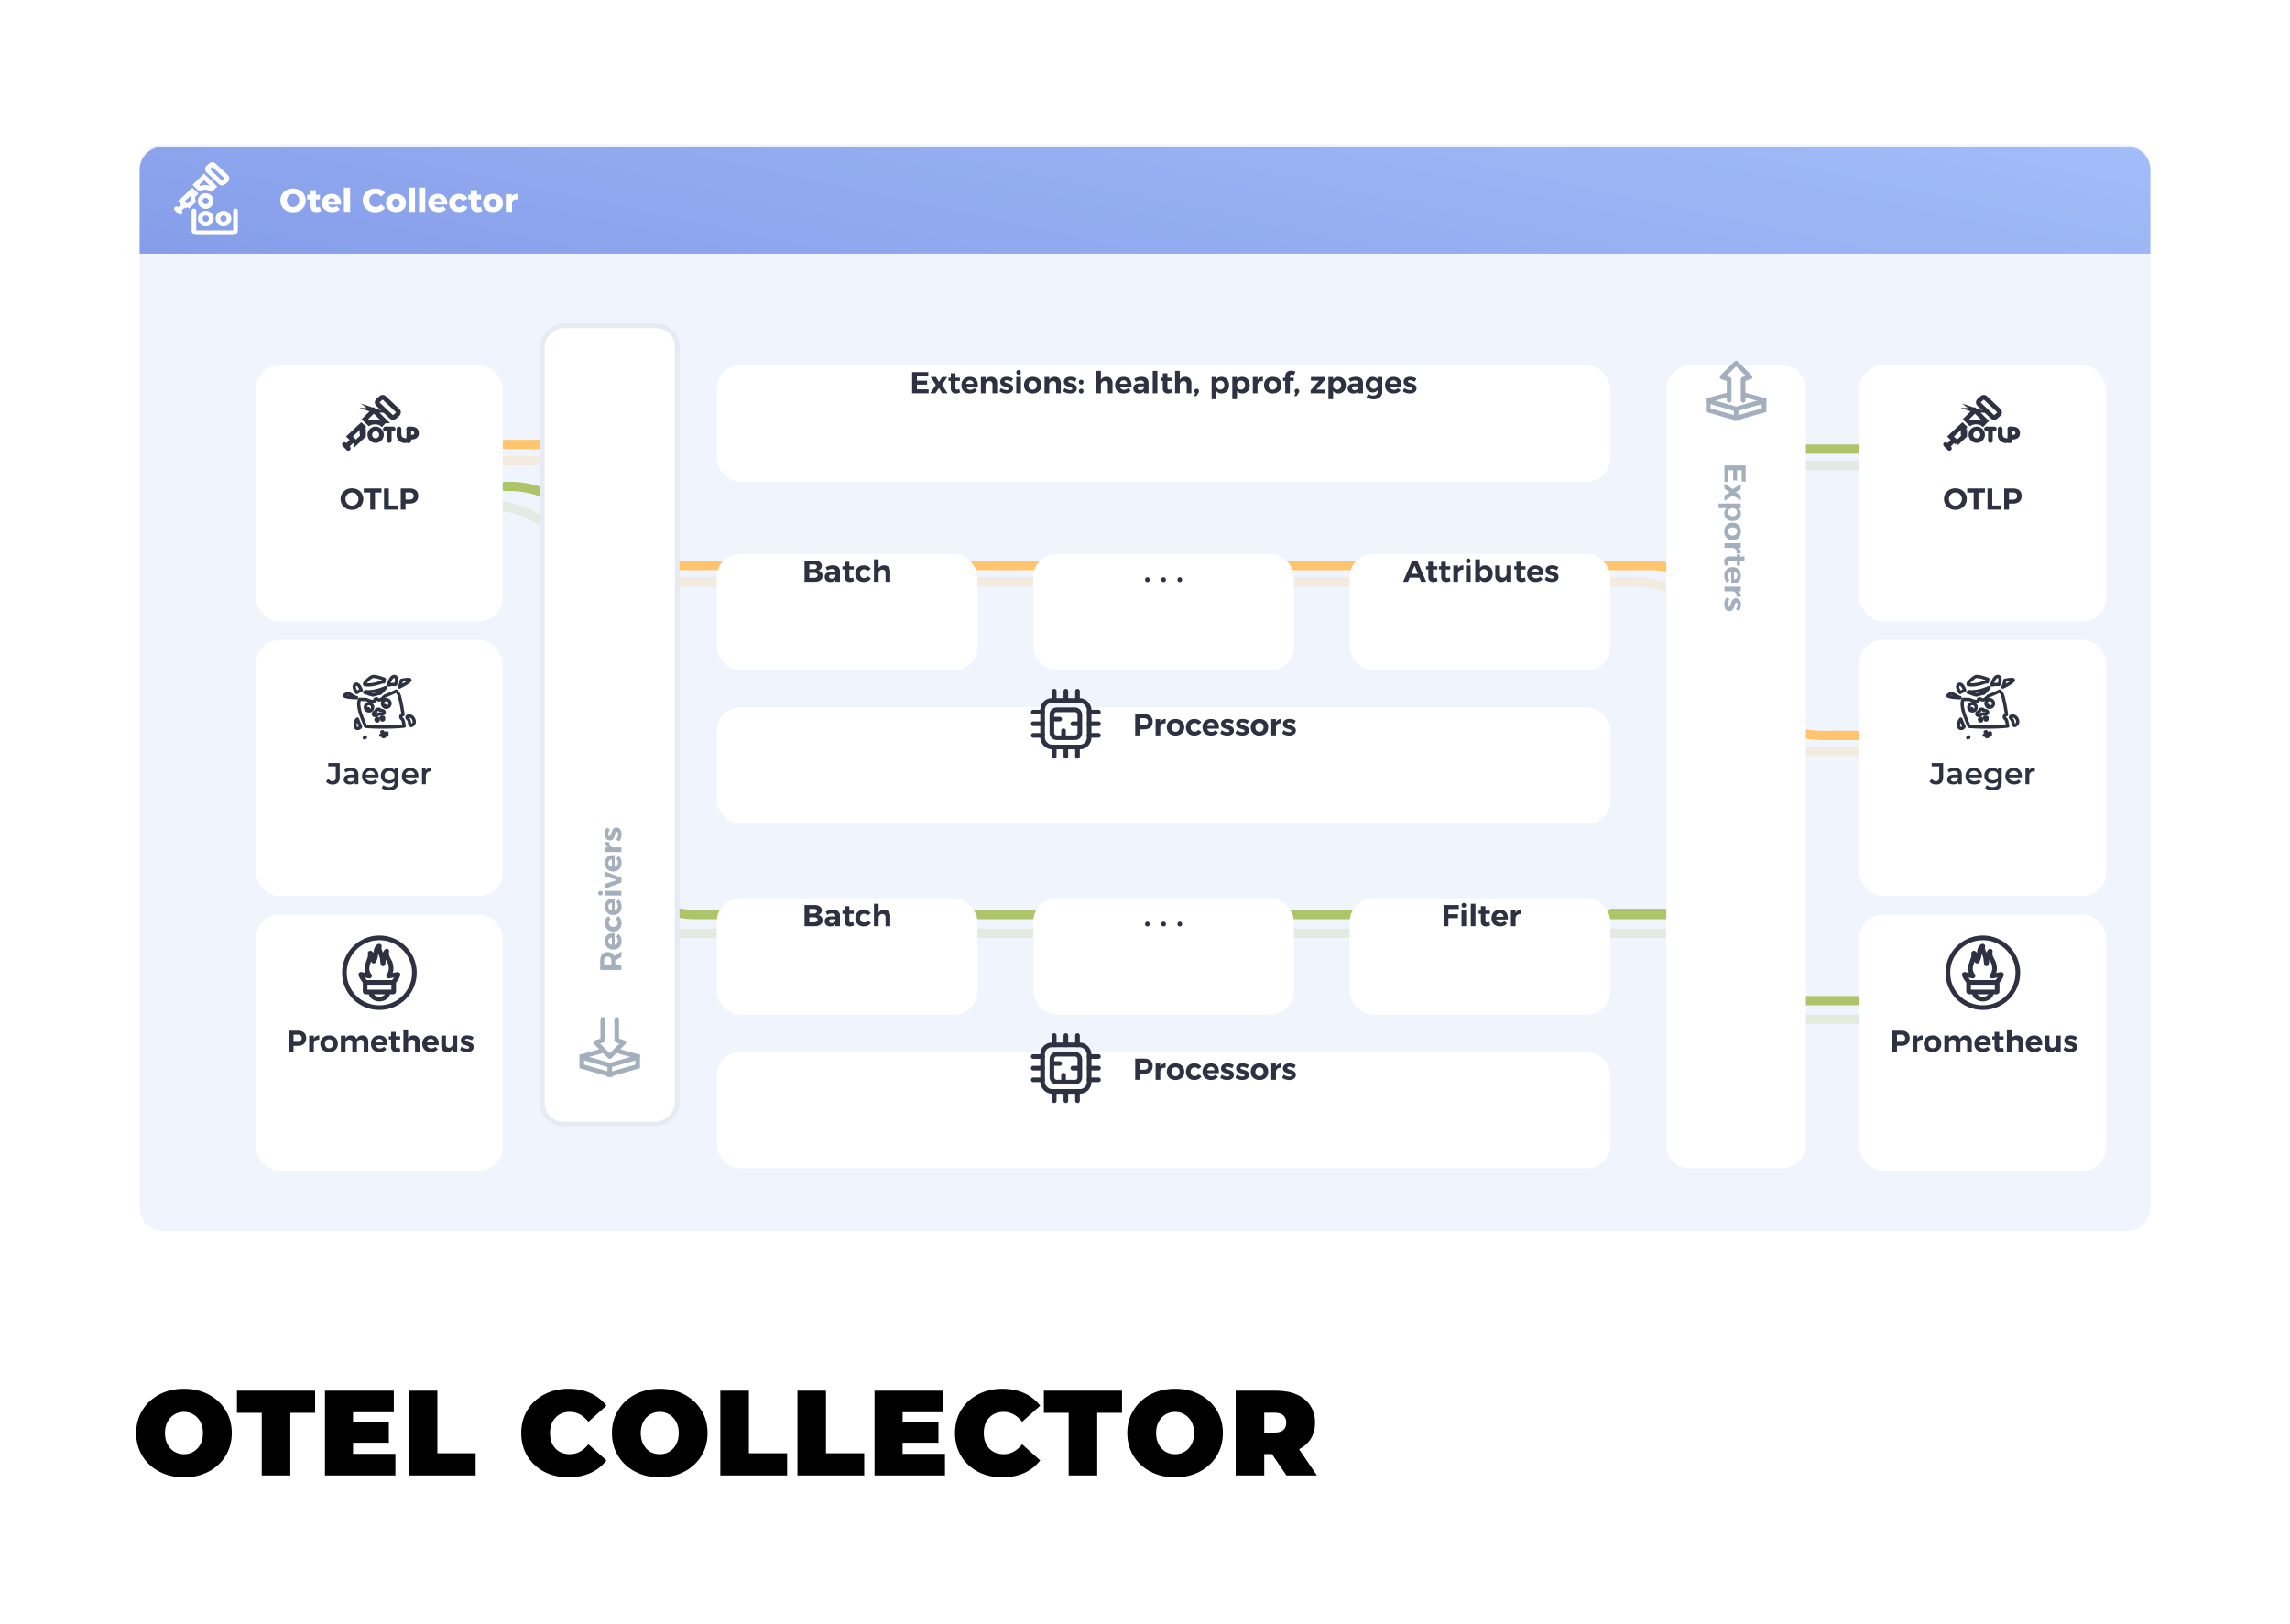 <svg width="984" height="698" fill="none" xmlns="http://www.w3.org/2000/svg"><path fill="#fff" d="M0 0h984v698H0z"/><path d="M79.048 634.832c-3.917 0-7.436-.815-10.556-2.444-3.12-1.629-5.564-3.883-7.332-6.76-1.768-2.912-2.652-6.188-2.652-9.828 0-3.64.884-6.899 2.652-9.776 1.768-2.912 4.212-5.183 7.332-6.812 3.12-1.629 6.639-2.444 10.556-2.444 3.917 0 7.436.815 10.556 2.444 3.12 1.629 5.564 3.9 7.332 6.812 1.768 2.877 2.652 6.136 2.652 9.776 0 3.64-.884 6.916-2.652 9.828-1.768 2.877-4.212 5.131-7.332 6.76-3.12 1.629-6.639 2.444-10.556 2.444Zm0-9.932c1.525 0 2.895-.364 4.108-1.092 1.248-.763 2.236-1.82 2.964-3.172.728-1.387 1.092-2.999 1.092-4.836 0-1.837-.364-3.432-1.092-4.784-.728-1.387-1.716-2.444-2.964-3.172-1.213-.763-2.583-1.144-4.108-1.144-1.525 0-2.912.381-4.16 1.144-1.213.728-2.184 1.785-2.912 3.172-.728 1.352-1.092 2.947-1.092 4.784 0 1.837.364 3.449 1.092 4.836.728 1.352 1.699 2.409 2.912 3.172 1.248.728 2.635 1.092 4.16 1.092Zm33.43-17.784h-10.66V597.6h33.592v9.516h-10.66V634h-12.272v-26.884Zm57.424 17.628V634h-30.264v-36.4h29.588v9.256h-17.524v4.264h15.392v8.84h-15.392v4.784h18.2Zm5.764-27.144h12.272v26.884h16.432V634h-28.704v-36.4Zm68.588 37.232c-3.848 0-7.315-.797-10.4-2.392-3.086-1.629-5.512-3.883-7.28-6.76-1.734-2.912-2.6-6.205-2.6-9.88 0-3.675.866-6.951 2.6-9.828 1.768-2.912 4.194-5.165 7.28-6.76 3.085-1.629 6.552-2.444 10.4-2.444 3.536 0 6.69.624 9.464 1.872 2.773 1.248 5.061 3.051 6.864 5.408l-7.748 6.916c-2.254-2.843-4.906-4.264-7.956-4.264-2.566 0-4.628.832-6.188 2.496-1.56 1.629-2.34 3.831-2.34 6.604s.78 4.992 2.34 6.656c1.56 1.629 3.622 2.444 6.188 2.444 3.05 0 5.702-1.421 7.956-4.264l7.748 6.916c-1.803 2.357-4.091 4.16-6.864 5.408-2.774 1.248-5.928 1.872-9.464 1.872Zm39.233 0c-3.917 0-7.436-.815-10.556-2.444-3.12-1.629-5.564-3.883-7.332-6.76-1.768-2.912-2.652-6.188-2.652-9.828 0-3.64.884-6.899 2.652-9.776 1.768-2.912 4.212-5.183 7.332-6.812 3.12-1.629 6.639-2.444 10.556-2.444 3.918 0 7.436.815 10.556 2.444 3.12 1.629 5.564 3.9 7.332 6.812 1.768 2.877 2.652 6.136 2.652 9.776 0 3.64-.884 6.916-2.652 9.828-1.768 2.877-4.212 5.131-7.332 6.76-3.12 1.629-6.638 2.444-10.556 2.444Zm0-9.932c1.526 0 2.895-.364 4.108-1.092 1.248-.763 2.236-1.82 2.964-3.172.728-1.387 1.092-2.999 1.092-4.836 0-1.837-.364-3.432-1.092-4.784-.728-1.387-1.716-2.444-2.964-3.172-1.213-.763-2.582-1.144-4.108-1.144-1.525 0-2.912.381-4.16 1.144-1.213.728-2.184 1.785-2.912 3.172-.728 1.352-1.092 2.947-1.092 4.784 0 1.837.364 3.449 1.092 4.836.728 1.352 1.699 2.409 2.912 3.172 1.248.728 2.635 1.092 4.16 1.092Zm26.034-27.3h12.272v26.884h16.432V634h-28.704v-36.4Zm33.134 0h12.272v26.884h16.432V634h-28.704v-36.4Zm63.398 27.144V634h-30.264v-36.4h29.588v9.256h-17.524v4.264h15.392v8.84h-15.392v4.784h18.2Zm24.588 10.088c-3.848 0-7.315-.797-10.4-2.392-3.085-1.629-5.512-3.883-7.28-6.76-1.733-2.912-2.6-6.205-2.6-9.88 0-3.675.867-6.951 2.6-9.828 1.768-2.912 4.195-5.165 7.28-6.76 3.085-1.629 6.552-2.444 10.4-2.444 3.536 0 6.691.624 9.464 1.872 2.773 1.248 5.061 3.051 6.864 5.408l-7.748 6.916c-2.253-2.843-4.905-4.264-7.956-4.264-2.565 0-4.628.832-6.188 2.496-1.56 1.629-2.34 3.831-2.34 6.604s.78 4.992 2.34 6.656c1.56 1.629 3.623 2.444 6.188 2.444 3.051 0 5.703-1.421 7.956-4.264l7.748 6.916c-1.803 2.357-4.091 4.16-6.864 5.408-2.773 1.248-5.928 1.872-9.464 1.872Zm28.562-27.716h-10.66V597.6h33.592v9.516h-10.66V634h-12.272v-26.884Zm45.735 27.716c-3.917 0-7.436-.815-10.556-2.444-3.12-1.629-5.564-3.883-7.332-6.76-1.768-2.912-2.652-6.188-2.652-9.828 0-3.64.884-6.899 2.652-9.776 1.768-2.912 4.212-5.183 7.332-6.812 3.12-1.629 6.639-2.444 10.556-2.444 3.918 0 7.436.815 10.556 2.444 3.12 1.629 5.564 3.9 7.332 6.812 1.768 2.877 2.652 6.136 2.652 9.776 0 3.64-.884 6.916-2.652 9.828-1.768 2.877-4.212 5.131-7.332 6.76-3.12 1.629-6.638 2.444-10.556 2.444Zm0-9.932c1.526 0 2.895-.364 4.108-1.092 1.248-.763 2.236-1.82 2.964-3.172.728-1.387 1.092-2.999 1.092-4.836 0-1.837-.364-3.432-1.092-4.784-.728-1.387-1.716-2.444-2.964-3.172-1.213-.763-2.582-1.144-4.108-1.144-1.525 0-2.912.381-4.16 1.144-1.213.728-2.184 1.785-2.912 3.172-.728 1.352-1.092 2.947-1.092 4.784 0 1.837.364 3.449 1.092 4.836.728 1.352 1.699 2.409 2.912 3.172 1.248.728 2.635 1.092 4.16 1.092Zm41.634-.052h-3.328V634h-12.272v-36.4h17.524c3.363 0 6.292.555 8.788 1.664 2.496 1.109 4.42 2.704 5.772 4.784 1.352 2.08 2.028 4.507 2.028 7.28 0 2.6-.589 4.871-1.768 6.812-1.178 1.941-2.877 3.484-5.096 4.628L565.864 634H552.76l-6.188-9.152Zm6.136-13.52c0-1.352-.416-2.392-1.248-3.12-.832-.763-2.08-1.144-3.744-1.144h-4.472v8.528h4.472c1.664 0 2.912-.364 3.744-1.092.832-.763 1.248-1.82 1.248-3.172Z" fill="#000"/><path d="M60 72c0-5.523 4.477-10 10-10h844c5.523 0 10 4.477 10 10v447c0 5.523-4.477 10-10 10H70c-5.523 0-10-4.477-10-10V72Z" fill="#F0F4FD"/><g opacity=".2" filter="url(#a)"><path d="M726 400.5h2c13.255 0 24-10.745 24-24V224c0-13.255 10.745-24 24-24h23.5" stroke="#ADC568" stroke-width="4" stroke-linecap="round"/></g><path d="M692.5 392.5H721c13.255 0 24-10.745 24-24V217c0-13.255 10.745-24 24-24h30.5" stroke="#ADC568" stroke-width="4" stroke-linecap="round"/><g opacity=".2" filter="url(#b)"><path d="M208 217h2c22.091 0 40 17.909 40 40v104c0 22.091 17.909 40 40 40h429.5c10.217 0 18.5 8.283 18.5 18.5v0c0 10.217 8.283 18.5 18.5 18.5H798" stroke="#ADC568" stroke-width="4" stroke-linecap="round"/></g><path d="M217 209h2c22.091 0 40 17.909 40 40v104c0 22.091 17.909 40 40 40h428.5c10.217 0 18.5 8.283 18.5 18.5v0c0 10.217 8.283 18.5 18.5 18.5H798" stroke="#ADC568" stroke-width="4" stroke-linecap="round"/><g opacity=".2" filter="url(#c)"><path d="M217 198h12c14.359 0 26 11.641 26 26v0c0 14.359 11.641 26 26 26h421.5c20.158 0 36.5 16.342 36.5 36.5v0c0 20.158 16.342 36.5 36.5 36.5H798" stroke="#FFC46C" stroke-width="4" stroke-linecap="round"/></g><path d="M217 191h19c14.359 0 26 11.641 26 26v0c0 14.359 11.641 26 26 26h421.5c20.158 0 36.5 16.342 36.5 36.5v0c0 20.158 16.342 36.5 36.5 36.5H798" stroke="#FFC46C" stroke-width="4" stroke-linecap="round"/><g filter="url(#d)"><rect x="308" y="139" width="384" height="50" rx="10" fill="#fff"/></g><g filter="url(#e)"><rect x="110" y="139" width="106" height="110" rx="10" fill="#fff"/></g><g filter="url(#f)"><rect x="799" y="139" width="106" height="110" rx="10" fill="#fff"/></g><g filter="url(#g)"><rect x="308" y="286" width="384" height="50" rx="10" fill="#fff"/></g><g filter="url(#h)"><rect x="110" y="257" width="106" height="110" rx="10" fill="#fff"/></g><g filter="url(#i)"><rect x="799" y="257" width="106" height="110" rx="10" fill="#fff"/></g><g filter="url(#j)"><rect x="110" y="375" width="106" height="110" rx="10" fill="#fff"/></g><g filter="url(#k)"><rect x="799" y="375" width="106" height="110" rx="10" fill="#fff"/></g><g filter="url(#l)"><rect x="308" y="220" width="112" height="50" rx="10" fill="#fff"/></g><g filter="url(#m)"><rect x="308" y="368" width="112" height="50" rx="10" fill="#fff"/></g><g filter="url(#n)"><rect x="580" y="220" width="112" height="50" rx="10" fill="#fff"/></g><g filter="url(#o)"><rect x="580" y="368" width="112" height="50" rx="10" fill="#fff"/></g><g filter="url(#p)"><rect x="444" y="220" width="112" height="50" rx="10" fill="#fff"/></g><g filter="url(#q)"><rect x="444" y="368" width="112" height="50" rx="10" fill="#fff"/></g><path d="M391.948 159.9v9.1h7.072v-1.703h-5.018v-2.015h4.381v-1.703h-4.381v-1.976h4.875V159.9h-6.929Zm7.943 2.106 2.249 3.419-2.418 3.575h2.21l1.534-2.288L404.87 169h2.301l-2.379-3.588 2.223-3.406h-2.184l-1.365 2.119-1.287-2.119h-2.288Zm12.27 5.135c-.364.169-.676.26-.936.26-.429.013-.676-.221-.676-.806v-2.886h1.898v-1.391h-1.898v-1.924h-1.989v1.924h-.975v1.378h.975v3.237c0 1.443.949 2.158 2.197 2.158.65 0 1.3-.182 1.82-.481l-.416-1.469Zm4.575-5.2c-2.132 0-3.601 1.43-3.601 3.588 0 2.119 1.417 3.549 3.653 3.549 1.261 0 2.288-.455 2.99-1.235l-1.053-1.066a2.48 2.48 0 0 1-1.768.741c-.897 0-1.573-.52-1.807-1.404h5.018c.169-2.548-.975-4.173-3.432-4.173Zm-1.625 2.99c.156-.923.754-1.521 1.638-1.521.923 0 1.521.598 1.547 1.521h-3.185Zm10.798-3.003c-1.092.013-1.924.429-2.418 1.3v-1.222h-2.002V169h2.002v-3.445c0-1.027.598-1.781 1.599-1.794.858 0 1.378.546 1.378 1.43V169h2.002v-4.394c0-1.638-1.001-2.678-2.561-2.678Zm8.696 2.132.689-1.365a5.216 5.216 0 0 0-2.73-.78c-1.521 0-2.756.741-2.756 2.184 0 2.457 3.627 1.859 3.627 2.977 0 .377-.377.546-.884.546-.767 0-1.703-.312-2.431-.871l-.65 1.352c.793.637 1.898.975 3.029.975 1.586 0 2.847-.754 2.847-2.184.013-2.47-3.679-1.937-3.679-2.99 0-.364.338-.52.806-.52.585 0 1.365.247 2.132.676Zm3.082-5.044c-.572 0-.975.416-.975 1.001 0 .572.403 1.001.975 1.001s.975-.429.975-1.001c0-.585-.403-1.001-.975-1.001Zm-1.001 2.99V169h2.002v-6.994h-2.002Zm7.081-.065c-2.249 0-3.757 1.417-3.757 3.562 0 2.132 1.508 3.575 3.757 3.575 2.236 0 3.744-1.443 3.744-3.575 0-2.145-1.508-3.562-3.744-3.562Zm0 1.664c1.027 0 1.742.78 1.742 1.924s-.715 1.924-1.742 1.924c-1.04 0-1.755-.78-1.755-1.924s.715-1.924 1.755-1.924Zm9.488-1.677c-1.092.013-1.924.429-2.418 1.3v-1.222h-2.002V169h2.002v-3.445c0-1.027.598-1.781 1.599-1.794.858 0 1.378.546 1.378 1.43V169h2.002v-4.394c0-1.638-1.001-2.678-2.561-2.678Zm8.696 2.132.689-1.365a5.216 5.216 0 0 0-2.73-.78c-1.521 0-2.756.741-2.756 2.184 0 2.457 3.627 1.859 3.627 2.977 0 .377-.377.546-.884.546-.767 0-1.703-.312-2.431-.871l-.65 1.352c.793.637 1.898.975 3.029.975 1.586 0 2.847-.754 2.847-2.184.013-2.47-3.679-1.937-3.679-2.99 0-.364.338-.52.806-.52.585 0 1.365.247 2.132.676Zm2.639-.871c-.572 0-1.001.416-1.001 1.027 0 .598.429 1.04 1.001 1.04.585 0 1.001-.442 1.001-1.04 0-.611-.416-1.027-1.001-1.027Zm0 3.861c-.572 0-1.001.416-1.001 1.027 0 .598.429 1.04 1.001 1.04.585 0 1.001-.442 1.001-1.04 0-.611-.416-1.027-1.001-1.027Zm10.883-5.122c-1.092.013-1.924.442-2.418 1.313v-3.887h-2.002V169h2.002v-3.445c0-1.027.611-1.781 1.612-1.794.858 0 1.378.546 1.378 1.43V169h2.002v-4.394c0-1.638-1.001-2.678-2.574-2.678Zm7.291.013c-2.132 0-3.601 1.43-3.601 3.588 0 2.119 1.417 3.549 3.653 3.549 1.261 0 2.288-.455 2.99-1.235l-1.053-1.066a2.48 2.48 0 0 1-1.768.741c-.897 0-1.573-.52-1.807-1.404h5.018c.169-2.548-.975-4.173-3.432-4.173Zm-1.625 2.99c.156-.923.754-1.521 1.638-1.521.923 0 1.521.598 1.547 1.521h-3.185ZM493.537 169l-.013-4.563c-.013-1.573-1.092-2.509-2.964-2.509-1.222 0-2.119.286-3.159.806l.624 1.378c.728-.403 1.456-.611 2.08-.611.962 0 1.456.429 1.456 1.17v.13h-1.924c-1.716.013-2.665.793-2.665 2.106 0 1.274.91 2.184 2.405 2.184.975 0 1.729-.325 2.197-.91V169h1.963Zm-3.601-1.339c-.676 0-1.092-.351-1.092-.884 0-.559.377-.793 1.144-.793h1.573v.624c-.117.598-.78 1.053-1.625 1.053Zm5.391-8.307V169h2.002v-9.646h-2.002Zm7.923 7.787c-.364.169-.676.26-.936.26-.429.013-.676-.221-.676-.806v-2.886h1.898v-1.391h-1.898v-1.924h-1.989v1.924h-.975v1.378h.975v3.237c0 1.443.949 2.158 2.197 2.158.65 0 1.3-.182 1.82-.481l-.416-1.469Zm6.107-5.213c-1.092.013-1.924.442-2.418 1.313v-3.887h-2.002V169h2.002v-3.445c0-1.027.611-1.781 1.612-1.794.858 0 1.378.546 1.378 1.43V169h2.002v-4.394c0-1.638-1.001-2.678-2.574-2.678Zm4.86 5.135c-.572 0-1.001.416-1.001 1.014 0 .325.13.611.403.806l-.546 1.313h.975l.871-1.313c.169-.234.273-.494.273-.806 0-.65-.455-1.014-.975-1.014Zm10.624-5.122c-.949 0-1.716.39-2.21 1.092v-1.027h-2.002v9.516h2.002v-3.536c.507.702 1.274 1.092 2.249 1.092 1.963 0 3.25-1.417 3.25-3.536 0-2.158-1.326-3.601-3.289-3.601Zm-.468 5.473c-1.027 0-1.742-.78-1.742-1.937 0-1.131.715-1.924 1.742-1.924 1.027 0 1.729.806 1.729 1.924 0 1.144-.702 1.937-1.729 1.937Zm9.354-5.473c-.949 0-1.716.39-2.21 1.092v-1.027h-2.002v9.516h2.002v-3.536c.507.702 1.274 1.092 2.249 1.092 1.963 0 3.25-1.417 3.25-3.536 0-2.158-1.326-3.601-3.289-3.601Zm-.468 5.473c-1.027 0-1.742-.78-1.742-1.937 0-1.131.715-1.924 1.742-1.924 1.027 0 1.729.806 1.729 1.924 0 1.144-.702 1.937-1.729 1.937Zm7.08-4.147v-1.261h-2.002V169h2.002v-3.367c0-1.183.884-1.95 2.314-1.82v-1.885c-1.04.013-1.833.481-2.314 1.339Zm6.565-1.326c-2.249 0-3.757 1.417-3.757 3.562 0 2.132 1.508 3.575 3.757 3.575 2.236 0 3.744-1.443 3.744-3.575 0-2.145-1.508-3.562-3.744-3.562Zm0 1.664c1.027 0 1.742.78 1.742 1.924s-.715 1.924-1.742 1.924c-1.04 0-1.755-.78-1.755-1.924s.715-1.924 1.755-1.924Zm8.177-2.691a1.5 1.5 0 0 1 .871.299l.715-1.456c-.494-.325-1.183-.494-1.833-.494-1.404 0-2.574.832-2.574 2.392v.663h-.936v1.391h.936V169h1.989v-5.291h1.651v-1.391h-1.651v-.585c0-.559.364-.819.832-.819Zm2.211 6.149c-.572 0-1.001.416-1.001 1.014 0 .325.13.611.403.806l-.546 1.313h.975l.871-1.313c.169-.234.273-.494.273-.806 0-.65-.455-1.014-.975-1.014Zm6.009-5.044v1.56l3.471.013-3.601 4.147V169l6.214.013v-1.586h-3.718l3.601-4.147v-1.261h-5.967Zm11.737-.078c-.949 0-1.716.39-2.21 1.092v-1.027h-2.002v9.516h2.002v-3.536c.507.702 1.274 1.092 2.249 1.092 1.963 0 3.25-1.417 3.25-3.536 0-2.158-1.326-3.601-3.289-3.601Zm-.468 5.473c-1.027 0-1.742-.78-1.742-1.937 0-1.131.715-1.924 1.742-1.924 1.027 0 1.729.806 1.729 1.924 0 1.144-.702 1.937-1.729 1.937ZM585.667 169l-.013-4.563c-.013-1.573-1.092-2.509-2.964-2.509-1.222 0-2.119.286-3.159.806l.624 1.378c.728-.403 1.456-.611 2.08-.611.962 0 1.456.429 1.456 1.17v.13h-1.924c-1.716.013-2.665.793-2.665 2.106 0 1.274.91 2.184 2.405 2.184.975 0 1.729-.325 2.197-.91V169h1.963Zm-3.601-1.339c-.676 0-1.092-.351-1.092-.884 0-.559.377-.793 1.144-.793h1.573v.624c-.117.598-.78 1.053-1.625 1.053Zm9.889-5.655v.949c-.481-.65-1.209-1.027-2.158-1.014-1.781 0-3.003 1.339-3.003 3.315 0 2.028 1.248 3.38 3.055 3.38.923 0 1.638-.364 2.106-1.014v.793c0 .949-.728 1.56-1.872 1.56a3.698 3.698 0 0 1-2.171-.702l-.741 1.404a5.437 5.437 0 0 0 3.042.923c2.236 0 3.731-1.261 3.731-3.25v-6.344h-1.989Zm-1.638 5.109c-.988 0-1.638-.741-1.651-1.807.013-1.066.676-1.82 1.651-1.82s1.638.741 1.638 1.82c0 1.066-.663 1.807-1.638 1.807Zm8.457-5.174c-2.132 0-3.601 1.43-3.601 3.588 0 2.119 1.417 3.549 3.653 3.549 1.261 0 2.288-.455 2.99-1.235l-1.053-1.066a2.48 2.48 0 0 1-1.768.741c-.897 0-1.573-.52-1.807-1.404h5.018c.169-2.548-.975-4.173-3.432-4.173Zm-1.625 2.99c.156-.923.754-1.521 1.638-1.521.923 0 1.521.598 1.547 1.521h-3.185Zm10.785-.871.689-1.365a5.216 5.216 0 0 0-2.73-.78c-1.521 0-2.756.741-2.756 2.184 0 2.457 3.627 1.859 3.627 2.977 0 .377-.377.546-.884.546-.767 0-1.703-.312-2.431-.871l-.65 1.352c.793.637 1.898.975 3.029.975 1.586 0 2.847-.754 2.847-2.184.013-2.47-3.679-1.937-3.679-2.99 0-.364.338-.52.806-.52.585 0 1.365.247 2.132.676ZM142.902 337.13a3.842 3.842 0 0 1-1.612-.338 3.209 3.209 0 0 1-1.196-.975l.962-1.157c.502.693 1.105 1.04 1.807 1.04.944 0 1.417-.559 1.417-1.677v-4.706h-3.237V327.9h4.927v6.032c0 1.066-.26 1.868-.78 2.405-.52.529-1.283.793-2.288.793Zm7.934-7.15c1.023 0 1.803.247 2.34.741.546.485.819 1.222.819 2.21V337h-1.534v-.845a1.927 1.927 0 0 1-.858.702c-.364.156-.806.234-1.326.234s-.975-.087-1.365-.26a2.223 2.223 0 0 1-.91-.741 1.94 1.94 0 0 1-.312-1.079c0-.624.23-1.122.689-1.495.468-.381 1.2-.572 2.197-.572h1.794v-.104c0-.485-.147-.858-.442-1.118-.286-.26-.715-.39-1.287-.39-.39 0-.776.061-1.157.182a2.82 2.82 0 0 0-.949.507l-.637-1.183c.364-.277.802-.49 1.313-.637a5.853 5.853 0 0 1 1.625-.221Zm-.221 5.928c.407 0 .767-.091 1.079-.273.321-.191.546-.459.676-.806v-.806h-1.677c-.936 0-1.404.308-1.404.923 0 .295.117.529.351.702.234.173.559.26.975.26Zm12.055-2.34c0 .113-.009.273-.026.481h-5.447c.095.511.342.919.741 1.222.407.295.91.442 1.508.442.763 0 1.391-.251 1.885-.754l.871 1.001a2.932 2.932 0 0 1-1.183.845 4.304 4.304 0 0 1-1.612.286c-.763 0-1.434-.152-2.015-.455a3.335 3.335 0 0 1-1.352-1.261c-.312-.546-.468-1.161-.468-1.846 0-.676.152-1.283.455-1.82a3.304 3.304 0 0 1 1.287-1.274c.546-.303 1.161-.455 1.846-.455.676 0 1.278.152 1.807.455.537.295.953.715 1.248 1.261.303.537.455 1.161.455 1.872Zm-3.51-2.288c-.52 0-.962.156-1.326.468-.355.303-.572.711-.65 1.222h3.939c-.069-.503-.282-.91-.637-1.222-.355-.312-.797-.468-1.326-.468Zm11.961-1.222v5.889c0 2.444-1.248 3.666-3.744 3.666a6.8 6.8 0 0 1-1.898-.26c-.598-.165-1.092-.407-1.482-.728l.728-1.222a3.4 3.4 0 0 0 1.144.598c.468.156.94.234 1.417.234.763 0 1.322-.173 1.677-.52.355-.347.533-.875.533-1.586v-.364a2.67 2.67 0 0 1-1.014.689 3.573 3.573 0 0 1-1.313.234 3.855 3.855 0 0 1-1.794-.416 3.28 3.28 0 0 1-1.261-1.196c-.303-.511-.455-1.096-.455-1.755 0-.659.152-1.239.455-1.742a3.183 3.183 0 0 1 1.261-1.183 3.855 3.855 0 0 1 1.794-.416c.503 0 .958.082 1.365.247.416.165.763.416 1.04.754v-.923h1.547Zm-3.705 5.252c.615 0 1.118-.182 1.508-.546.399-.373.598-.854.598-1.443 0-.581-.199-1.053-.598-1.417-.39-.364-.893-.546-1.508-.546-.624 0-1.135.182-1.534.546-.39.364-.585.836-.585 1.417 0 .589.195 1.07.585 1.443.399.364.91.546 1.534.546Zm12.367-1.742c0 .113-.008.273-.026.481h-5.447c.096.511.343.919.741 1.222.408.295.91.442 1.508.442.763 0 1.391-.251 1.885-.754l.871 1.001a2.932 2.932 0 0 1-1.183.845c-.476.191-1.014.286-1.612.286-.762 0-1.434-.152-2.015-.455a3.34 3.34 0 0 1-1.352-1.261c-.312-.546-.468-1.161-.468-1.846 0-.676.152-1.283.455-1.82a3.304 3.304 0 0 1 1.287-1.274c.546-.303 1.162-.455 1.846-.455.676 0 1.279.152 1.807.455.538.295.954.715 1.248 1.261.304.537.455 1.161.455 1.872Zm-3.51-2.288c-.52 0-.962.156-1.326.468-.355.303-.572.711-.65 1.222h3.939c-.069-.503-.281-.91-.637-1.222-.355-.312-.797-.468-1.326-.468Zm6.618-.208c.468-.728 1.292-1.092 2.47-1.092v1.547a2.054 2.054 0 0 0-.377-.039c-.632 0-1.126.186-1.482.559-.355.364-.533.893-.533 1.586V337h-1.625v-6.942h1.547v1.014Zm649.011 6.058a3.842 3.842 0 0 1-1.612-.338 3.209 3.209 0 0 1-1.196-.975l.962-1.157c.502.693 1.105 1.04 1.807 1.04.944 0 1.417-.559 1.417-1.677v-4.706h-3.237V327.9h4.927v6.032c0 1.066-.26 1.868-.78 2.405-.52.529-1.283.793-2.288.793Zm7.934-7.15c1.023 0 1.803.247 2.34.741.546.485.819 1.222.819 2.21V337h-1.534v-.845a1.927 1.927 0 0 1-.858.702c-.364.156-.806.234-1.326.234s-.975-.087-1.365-.26a2.223 2.223 0 0 1-.91-.741 1.94 1.94 0 0 1-.312-1.079c0-.624.23-1.122.689-1.495.468-.381 1.2-.572 2.197-.572h1.794v-.104c0-.485-.147-.858-.442-1.118-.286-.26-.715-.39-1.287-.39-.39 0-.776.061-1.157.182a2.82 2.82 0 0 0-.949.507l-.637-1.183c.364-.277.802-.49 1.313-.637a5.853 5.853 0 0 1 1.625-.221Zm-.221 5.928c.407 0 .767-.091 1.079-.273.321-.191.546-.459.676-.806v-.806h-1.677c-.936 0-1.404.308-1.404.923 0 .295.117.529.351.702.234.173.559.26.975.26Zm12.055-2.34c0 .113-.009.273-.026.481h-5.447c.095.511.342.919.741 1.222.407.295.91.442 1.508.442.763 0 1.391-.251 1.885-.754l.871 1.001a2.932 2.932 0 0 1-1.183.845 4.304 4.304 0 0 1-1.612.286c-.763 0-1.434-.152-2.015-.455a3.335 3.335 0 0 1-1.352-1.261c-.312-.546-.468-1.161-.468-1.846 0-.676.152-1.283.455-1.82a3.304 3.304 0 0 1 1.287-1.274c.546-.303 1.161-.455 1.846-.455.676 0 1.278.152 1.807.455.537.295.953.715 1.248 1.261.303.537.455 1.161.455 1.872Zm-3.51-2.288c-.52 0-.962.156-1.326.468-.355.303-.572.711-.65 1.222h3.939c-.069-.503-.282-.91-.637-1.222-.355-.312-.797-.468-1.326-.468Zm11.961-1.222v5.889c0 2.444-1.248 3.666-3.744 3.666a6.8 6.8 0 0 1-1.898-.26c-.598-.165-1.092-.407-1.482-.728l.728-1.222a3.4 3.4 0 0 0 1.144.598c.468.156.94.234 1.417.234.763 0 1.322-.173 1.677-.52.355-.347.533-.875.533-1.586v-.364a2.67 2.67 0 0 1-1.014.689 3.573 3.573 0 0 1-1.313.234 3.855 3.855 0 0 1-1.794-.416 3.28 3.28 0 0 1-1.261-1.196c-.303-.511-.455-1.096-.455-1.755 0-.659.152-1.239.455-1.742a3.183 3.183 0 0 1 1.261-1.183 3.855 3.855 0 0 1 1.794-.416c.503 0 .958.082 1.365.247.416.165.763.416 1.04.754v-.923h1.547Zm-3.705 5.252c.615 0 1.118-.182 1.508-.546.399-.373.598-.854.598-1.443 0-.581-.199-1.053-.598-1.417-.39-.364-.893-.546-1.508-.546-.624 0-1.135.182-1.534.546-.39.364-.585.836-.585 1.417 0 .589.195 1.07.585 1.443.399.364.91.546 1.534.546Zm12.367-1.742c0 .113-.008.273-.026.481h-5.447c.096.511.343.919.741 1.222.408.295.91.442 1.508.442.763 0 1.391-.251 1.885-.754l.871 1.001a2.932 2.932 0 0 1-1.183.845c-.476.191-1.014.286-1.612.286-.762 0-1.434-.152-2.015-.455a3.34 3.34 0 0 1-1.352-1.261c-.312-.546-.468-1.161-.468-1.846 0-.676.152-1.283.455-1.82a3.304 3.304 0 0 1 1.287-1.274c.546-.303 1.162-.455 1.846-.455.676 0 1.279.152 1.807.455.538.295.954.715 1.248 1.261.304.537.455 1.161.455 1.872Zm-3.51-2.288c-.52 0-.962.156-1.326.468-.355.303-.572.711-.65 1.222h3.939c-.069-.503-.281-.91-.637-1.222-.355-.312-.797-.468-1.326-.468Zm6.618-.208c.468-.728 1.292-1.092 2.47-1.092v1.547a2.054 2.054 0 0 0-.377-.039c-.632 0-1.126.186-1.482.559-.355.364-.533.893-.533 1.586V337h-1.625v-6.942h1.547v1.014ZM127.94 442.9h-3.861v9.1h2.054v-2.6h1.807c2.314 0 3.64-1.222 3.64-3.341 0-2.015-1.326-3.159-3.64-3.159Zm-.104 4.784h-1.703v-3.081h1.703c1.144 0 1.794.507 1.794 1.521 0 1.04-.65 1.56-1.794 1.56Zm7.017-1.417v-1.261h-2.002V452h2.002v-3.367c0-1.183.884-1.95 2.314-1.82v-1.885c-1.04.013-1.833.481-2.314 1.339Zm6.565-1.326c-2.249 0-3.757 1.417-3.757 3.562 0 2.132 1.508 3.575 3.757 3.575 2.236 0 3.744-1.443 3.744-3.575 0-2.145-1.508-3.562-3.744-3.562Zm0 1.664c1.027 0 1.742.78 1.742 1.924s-.715 1.924-1.742 1.924c-1.04 0-1.755-.78-1.755-1.924s.715-1.924 1.755-1.924Zm14.323-1.677c-1.183.013-2.067.533-2.522 1.612-.338-1.014-1.183-1.612-2.366-1.612-1.053.013-1.872.429-2.366 1.287v-1.209h-2.002V452h2.002v-3.458c0-1.014.585-1.768 1.56-1.781.819 0 1.339.533 1.339 1.43V452h1.989v-3.458c0-1.014.585-1.768 1.547-1.781.832 0 1.352.533 1.352 1.43V452h1.989v-4.394c0-1.638-.975-2.678-2.522-2.678Zm7.255.013c-2.132 0-3.601 1.43-3.601 3.588 0 2.119 1.417 3.549 3.653 3.549 1.261 0 2.288-.455 2.99-1.235l-1.053-1.066a2.48 2.48 0 0 1-1.768.741c-.897 0-1.573-.52-1.807-1.404h5.018c.169-2.548-.975-4.173-3.432-4.173Zm-1.625 2.99c.156-.923.754-1.521 1.638-1.521.923 0 1.521.598 1.547 1.521h-3.185Zm10.292 2.21c-.364.169-.676.26-.936.26-.429.013-.676-.221-.676-.806v-2.886h1.898v-1.391h-1.898v-1.924h-1.989v1.924h-.975v1.378h.975v3.237c0 1.443.949 2.158 2.197 2.158.65 0 1.3-.182 1.82-.481l-.416-1.469Zm6.107-5.213c-1.092.013-1.924.442-2.418 1.313v-3.887h-2.002V452h2.002v-3.445c0-1.027.611-1.781 1.612-1.794.858 0 1.378.546 1.378 1.43V452h2.002v-4.394c0-1.638-1.001-2.678-2.574-2.678Zm7.291.013c-2.132 0-3.601 1.43-3.601 3.588 0 2.119 1.417 3.549 3.653 3.549 1.261 0 2.288-.455 2.99-1.235l-1.053-1.066a2.48 2.48 0 0 1-1.768.741c-.897 0-1.573-.52-1.807-1.404h5.018c.169-2.548-.975-4.173-3.432-4.173Zm-1.625 2.99c.156-.923.754-1.521 1.638-1.521.923 0 1.521.598 1.547 1.521h-3.185Zm11.033-2.925v3.458c0 1.014-.585 1.768-1.547 1.781-.806 0-1.313-.533-1.313-1.417v-3.822h-2.002v4.394c0 1.651.975 2.678 2.522 2.678 1.053 0 1.859-.429 2.34-1.313V452h1.989v-6.994h-1.989Zm8.335 2.054.689-1.365a5.216 5.216 0 0 0-2.73-.78c-1.521 0-2.756.741-2.756 2.184 0 2.457 3.627 1.859 3.627 2.977 0 .377-.377.546-.884.546-.767 0-1.703-.312-2.431-.871l-.65 1.352c.793.637 1.898.975 3.029.975 1.586 0 2.847-.754 2.847-2.184.013-2.47-3.679-1.937-3.679-2.99 0-.364.338-.52.806-.52.585 0 1.365.247 2.132.676Zm614.136-4.16h-3.861v9.1h2.054v-2.6h1.807c2.314 0 3.64-1.222 3.64-3.341 0-2.015-1.326-3.159-3.64-3.159Zm-.104 4.784h-1.703v-3.081h1.703c1.144 0 1.794.507 1.794 1.521 0 1.04-.65 1.56-1.794 1.56Zm7.017-1.417v-1.261h-2.002V452h2.002v-3.367c0-1.183.884-1.95 2.314-1.82v-1.885c-1.04.013-1.833.481-2.314 1.339Zm6.565-1.326c-2.249 0-3.757 1.417-3.757 3.562 0 2.132 1.508 3.575 3.757 3.575 2.236 0 3.744-1.443 3.744-3.575 0-2.145-1.508-3.562-3.744-3.562Zm0 1.664c1.027 0 1.742.78 1.742 1.924s-.715 1.924-1.742 1.924c-1.04 0-1.755-.78-1.755-1.924s.715-1.924 1.755-1.924Zm14.323-1.677c-1.183.013-2.067.533-2.522 1.612-.338-1.014-1.183-1.612-2.366-1.612-1.053.013-1.872.429-2.366 1.287v-1.209h-2.002V452h2.002v-3.458c0-1.014.585-1.768 1.56-1.781.819 0 1.339.533 1.339 1.43V452h1.989v-3.458c0-1.014.585-1.768 1.547-1.781.832 0 1.352.533 1.352 1.43V452h1.989v-4.394c0-1.638-.975-2.678-2.522-2.678Zm7.255.013c-2.132 0-3.601 1.43-3.601 3.588 0 2.119 1.417 3.549 3.653 3.549 1.261 0 2.288-.455 2.99-1.235l-1.053-1.066a2.48 2.48 0 0 1-1.768.741c-.897 0-1.573-.52-1.807-1.404h5.018c.169-2.548-.975-4.173-3.432-4.173Zm-1.625 2.99c.156-.923.754-1.521 1.638-1.521.923 0 1.521.598 1.547 1.521h-3.185Zm10.292 2.21c-.364.169-.676.26-.936.26-.429.013-.676-.221-.676-.806v-2.886h1.898v-1.391h-1.898v-1.924h-1.989v1.924h-.975v1.378h.975v3.237c0 1.443.949 2.158 2.197 2.158.65 0 1.3-.182 1.82-.481l-.416-1.469Zm6.107-5.213c-1.092.013-1.924.442-2.418 1.313v-3.887h-2.002V452h2.002v-3.445c0-1.027.611-1.781 1.612-1.794.858 0 1.378.546 1.378 1.43V452h2.002v-4.394c0-1.638-1.001-2.678-2.574-2.678Zm7.291.013c-2.132 0-3.601 1.43-3.601 3.588 0 2.119 1.417 3.549 3.653 3.549 1.261 0 2.288-.455 2.99-1.235l-1.053-1.066a2.48 2.48 0 0 1-1.768.741c-.897 0-1.573-.52-1.807-1.404h5.018c.169-2.548-.975-4.173-3.432-4.173Zm-1.625 2.99c.156-.923.754-1.521 1.638-1.521.923 0 1.521.598 1.547 1.521h-3.185Zm11.033-2.925v3.458c0 1.014-.585 1.768-1.547 1.781-.806 0-1.313-.533-1.313-1.417v-3.822h-2.002v4.394c0 1.651.975 2.678 2.522 2.678 1.053 0 1.859-.429 2.34-1.313V452h1.989v-6.994h-1.989Zm8.335 2.054.689-1.365a5.216 5.216 0 0 0-2.73-.78c-1.521 0-2.756.741-2.756 2.184 0 2.457 3.627 1.859 3.627 2.977 0 .377-.377.546-.884.546-.767 0-1.703-.312-2.431-.871l-.65 1.352c.793.637 1.898.975 3.029.975 1.586 0 2.847-.754 2.847-2.184.013-2.47-3.679-1.937-3.679-2.99 0-.364.338-.52.806-.52.585 0 1.365.247 2.132.676Zm-740.57-237.225c-2.782 0-4.888 1.963-4.888 4.615 0 2.639 2.106 4.641 4.888 4.641s4.888-2.015 4.888-4.641c0-2.639-2.106-4.615-4.888-4.615Zm.026 1.794c1.521 0 2.756 1.222 2.756 2.821 0 1.599-1.235 2.847-2.756 2.847-1.521 0-2.808-1.248-2.808-2.847a2.8 2.8 0 0 1 2.808-2.821Zm5.058-1.729v1.742h2.769V219h2.054v-7.358h2.782V209.9h-7.605Zm8.705 0v9.1h5.954v-1.794h-3.9V209.9h-2.054Zm11.034 0h-3.861v9.1h2.054v-2.6h1.807c2.314 0 3.64-1.222 3.64-3.341 0-2.015-1.326-3.159-3.64-3.159Zm-.104 4.784h-1.703v-3.081h1.703c1.144 0 1.794.507 1.794 1.521 0 1.04-.65 1.56-1.794 1.56Z" fill="#2E3141"/><path d="M165.594 184.304h3.352m-1.676.718v4.309m8.378-5.027v5.027" stroke="#2E3141" stroke-width="2" stroke-linecap="round" stroke-linejoin="round"/><path d="M172.459 184.304a1 1 0 1 0-2 0h2Zm-2 0v2.513h2v-2.513h-2Zm0 2.513a3.514 3.514 0 0 0 3.514 3.514v-2a1.514 1.514 0 0 1-1.514-1.514h-2Z" fill="#2E3141"/><path d="M175.648 189.331c-1.257 0-4.189.419-4.189-2.514" stroke="#2E3141" stroke-width="2" stroke-linecap="round" stroke-linejoin="round"/><circle cx="161.405" cy="186.817" r="2.514" stroke="#2E3141" stroke-width="2" stroke-linecap="round" stroke-linejoin="round"/><path d="M175.648 187.894c1.851 0 3.352 0 3.352-1.795s-1.501-1.795-3.352-1.795" stroke="#2E3141" stroke-width="2" stroke-linecap="round" stroke-linejoin="round"/><path d="m160.59 176.294-.004-.002.006.005.002-.002-.004-.001Zm0 0 .069-.071.631-.642-.7.713Zm2.527 2.498.002.002 1.142 1.128.965.954a.065.065 0 0 0-.009.008c-.325.321-.596.622-.848.901l-.005.006c-.121.134-.238.264-.357.393a4.215 4.215 0 0 0-1.258-.628c-.624-.189-1.263-.223-1.931-.199h-.002a5.289 5.289 0 0 0-2.199.562l-1.302-1.287-.52-.513 3.832-3.787c.832.817 1.663 1.639 2.49 2.46Zm-10.136 11.425-.026.024a585.522 585.522 0 0 1-2.82-2.65l.909-.853c1.4-1.314 2.8-2.628 4.206-3.937.256.235.499.464.746.697l.121.113c-.654 1.262-.751 2.597-.296 3.945-.944.883-1.888 1.768-2.831 2.653h-.001l-.008.008Zm3.616-6.157.007.007-.007-.007Zm-.107-1.071-.006.008.012-.018-.006.01Zm-.274 4.198v-.001l-.005.006.005-.005Zm-3.276 3.066Z" stroke="#2E3141" stroke-width="2" stroke-miterlimit="10"/><path d="m151.351 189.331-2.513 2.513m-.838-.838 1.676 1.676" stroke="#2E3141" stroke-width="2" stroke-miterlimit="10" stroke-linecap="round"/><path d="m162.405 172.172 1.358-1.207a1 1 0 0 1 1.351.02l5.8 5.478a1 1 0 0 1-.022 1.474l-1.359 1.207a1 1 0 0 1-1.351-.02l-5.799-5.477a1 1 0 0 1 .022-1.475Z" stroke="#2E3141" stroke-width="2" stroke-miterlimit="10" stroke-linecap="round" stroke-linejoin="round"/><path d="M853.594 184.304h3.352m-1.676.718v4.309m8.378-5.027v5.027" stroke="#2E3141" stroke-width="2" stroke-linecap="round" stroke-linejoin="round"/><path d="M860.459 184.304a1 1 0 1 0-2 0h2Zm-2 0v2.513h2v-2.513h-2Zm0 2.513a3.514 3.514 0 0 0 3.514 3.514v-2a1.514 1.514 0 0 1-1.514-1.514h-2Z" fill="#2E3141"/><path d="M863.648 189.331c-1.257 0-4.189.419-4.189-2.514" stroke="#2E3141" stroke-width="2" stroke-linecap="round" stroke-linejoin="round"/><circle cx="849.405" cy="186.817" r="2.514" stroke="#2E3141" stroke-width="2" stroke-linecap="round" stroke-linejoin="round"/><path d="M863.648 187.894c1.851 0 3.352 0 3.352-1.795s-1.501-1.795-3.352-1.795" stroke="#2E3141" stroke-width="2" stroke-linecap="round" stroke-linejoin="round"/><path d="m848.59 176.294-.004-.002.006.005.002-.002-.004-.001Zm0 0 .069-.071.631-.642-.7.713Zm2.527 2.498.002.002 1.142 1.128.965.954-.009.008c-.325.321-.596.622-.848.901l-.005.006c-.121.134-.238.264-.357.393a4.215 4.215 0 0 0-1.258-.628c-.624-.189-1.263-.223-1.931-.199h-.002a5.289 5.289 0 0 0-2.199.562l-1.302-1.287-.52-.513 3.832-3.787c.832.817 1.663 1.639 2.49 2.46Zm-10.136 11.425-.026.024a585.522 585.522 0 0 1-2.82-2.65l.909-.853c1.4-1.314 2.8-2.628 4.206-3.937.256.235.499.464.746.697l.121.113c-.654 1.262-.751 2.597-.296 3.945-.944.883-1.888 1.768-2.831 2.653h-.001l-.008.008Zm3.616-6.157.007.007-.007-.007Zm-.107-1.071-.006.008.012-.018-.006.01Zm-.274 4.198v-.001l-.005.006.005-.005Zm-3.276 3.066Z" stroke="#2E3141" stroke-width="2" stroke-miterlimit="10"/><path d="m839.351 189.331-2.513 2.513m-.838-.838 1.676 1.676" stroke="#2E3141" stroke-width="2" stroke-miterlimit="10" stroke-linecap="round"/><path d="m850.405 172.172 1.358-1.207a1 1 0 0 1 1.351.02l5.8 5.478a1 1 0 0 1-.022 1.474l-1.359 1.207a1 1 0 0 1-1.351-.02l-5.799-5.477a1 1 0 0 1 .022-1.475Z" stroke="#2E3141" stroke-width="2" stroke-miterlimit="10" stroke-linecap="round" stroke-linejoin="round"/><path d="M840.234 209.835c-2.782 0-4.888 1.963-4.888 4.615 0 2.639 2.106 4.641 4.888 4.641s4.888-2.015 4.888-4.641c0-2.639-2.106-4.615-4.888-4.615Zm.026 1.794c1.521 0 2.756 1.222 2.756 2.821 0 1.599-1.235 2.847-2.756 2.847-1.521 0-2.808-1.248-2.808-2.847a2.8 2.8 0 0 1 2.808-2.821Zm5.058-1.729v1.742h2.769V219h2.054v-7.358h2.782V209.9h-7.605Zm8.705 0v9.1h5.954v-1.794h-3.9V209.9h-2.054Zm11.034 0h-3.861v9.1h2.054v-2.6h1.807c2.314 0 3.64-1.222 3.64-3.341 0-2.015-1.326-3.159-3.64-3.159Zm-.104 4.784h-1.703v-3.081h1.703c1.144 0 1.794.507 1.794 1.521 0 1.04-.65 1.56-1.794 1.56ZM491.658 306.9h-3.861v9.1h2.054v-2.6h1.807c2.314 0 3.64-1.222 3.64-3.341 0-2.015-1.326-3.159-3.64-3.159Zm-.104 4.784h-1.703v-3.081h1.703c1.144 0 1.794.507 1.794 1.521 0 1.04-.65 1.56-1.794 1.56Zm7.016-1.417v-1.261h-2.002V316h2.002v-3.367c0-1.183.884-1.95 2.314-1.82v-1.885c-1.04.013-1.833.481-2.314 1.339Zm6.566-1.326c-2.249 0-3.757 1.417-3.757 3.562 0 2.132 1.508 3.575 3.757 3.575 2.236 0 3.744-1.443 3.744-3.575 0-2.145-1.508-3.562-3.744-3.562Zm0 1.664c1.027 0 1.742.78 1.742 1.924s-.715 1.924-1.742 1.924c-1.04 0-1.755-.78-1.755-1.924s.715-1.924 1.755-1.924Zm9.734.78 1.352-.975c-.624-.936-1.69-1.469-3.029-1.469-2.145 0-3.588 1.443-3.588 3.588 0 2.119 1.443 3.549 3.562 3.549 1.43 0 2.522-.572 3.107-1.547l-1.378-.936c-.351.546-.91.819-1.625.819-.975 0-1.664-.767-1.664-1.898 0-1.118.689-1.872 1.664-1.872a1.928 1.928 0 0 1 1.599.741Zm5.446-2.444c-2.132 0-3.601 1.43-3.601 3.588 0 2.119 1.417 3.549 3.653 3.549 1.261 0 2.288-.455 2.99-1.235l-1.053-1.066a2.48 2.48 0 0 1-1.768.741c-.897 0-1.573-.52-1.807-1.404h5.018c.169-2.548-.975-4.173-3.432-4.173Zm-1.625 2.99c.156-.923.754-1.521 1.638-1.521.923 0 1.521.598 1.547 1.521h-3.185Zm10.785-.871.689-1.365a5.216 5.216 0 0 0-2.73-.78c-1.521 0-2.756.741-2.756 2.184 0 2.457 3.627 1.859 3.627 2.977 0 .377-.377.546-.884.546-.767 0-1.703-.312-2.431-.871l-.65 1.352c.793.637 1.898.975 3.029.975 1.586 0 2.847-.754 2.847-2.184.013-2.47-3.679-1.937-3.679-2.99 0-.364.338-.52.806-.52.585 0 1.365.247 2.132.676Zm6.488 0 .689-1.365a5.216 5.216 0 0 0-2.73-.78c-1.521 0-2.756.741-2.756 2.184 0 2.457 3.627 1.859 3.627 2.977 0 .377-.377.546-.884.546-.767 0-1.703-.312-2.431-.871l-.65 1.352c.793.637 1.898.975 3.029.975 1.586 0 2.847-.754 2.847-2.184.013-2.47-3.679-1.937-3.679-2.99 0-.364.338-.52.806-.52.585 0 1.365.247 2.132.676Zm5.239-2.119c-2.249 0-3.757 1.417-3.757 3.562 0 2.132 1.508 3.575 3.757 3.575 2.236 0 3.744-1.443 3.744-3.575 0-2.145-1.508-3.562-3.744-3.562Zm0 1.664c1.027 0 1.742.78 1.742 1.924s-.715 1.924-1.742 1.924c-1.04 0-1.755-.78-1.755-1.924s.715-1.924 1.755-1.924Zm7.07-.338v-1.261h-2.002V316h2.002v-3.367c0-1.183.884-1.95 2.314-1.82v-1.885c-1.04.013-1.833.481-2.314 1.339Zm7.813.793.689-1.365a5.216 5.216 0 0 0-2.73-.78c-1.521 0-2.756.741-2.756 2.184 0 2.457 3.627 1.859 3.627 2.977 0 .377-.377.546-.884.546-.767 0-1.703-.312-2.431-.871l-.65 1.352c.793.637 1.898.975 3.029.975 1.586 0 2.847-.754 2.847-2.184.013-2.47-3.679-1.937-3.679-2.99 0-.364.338-.52.806-.52.585 0 1.365.247 2.132.676Zm-206.19-70.16h-4.186v9.1h4.329c2.106 0 3.432-.962 3.432-2.522 0-1.196-.715-2.08-1.898-2.301.975-.26 1.573-1.027 1.573-2.002 0-1.404-1.248-2.275-3.25-2.275Zm-.104 3.666h-2.028v-1.989h2.028c.78-.013 1.248.351 1.248.975 0 .637-.468 1.014-1.248 1.014Zm0 3.757h-2.028v-2.158h2.028c.962-.013 1.56.39 1.56 1.053 0 .702-.598 1.105-1.56 1.105ZM360.945 250l-.013-4.563c-.013-1.573-1.092-2.509-2.964-2.509-1.222 0-2.119.286-3.159.806l.624 1.378c.728-.403 1.456-.611 2.08-.611.962 0 1.456.429 1.456 1.17v.13h-1.924c-1.716.013-2.665.793-2.665 2.106 0 1.274.91 2.184 2.405 2.184.975 0 1.729-.325 2.197-.91V250h1.963Zm-3.601-1.339c-.676 0-1.092-.351-1.092-.884 0-.559.377-.793 1.144-.793h1.573v.624c-.117.598-.78 1.053-1.625 1.053Zm9.239-.52c-.364.169-.676.26-.936.26-.429.013-.676-.221-.676-.806v-2.886h1.898v-1.391h-1.898v-1.924h-1.989v1.924h-.975v1.378h.975v3.237c0 1.443.949 2.158 2.197 2.158.65 0 1.3-.182 1.82-.481l-.416-1.469Zm6.239-2.756 1.352-.975c-.624-.936-1.69-1.469-3.029-1.469-2.145 0-3.588 1.443-3.588 3.588 0 2.119 1.443 3.549 3.562 3.549 1.43 0 2.522-.572 3.107-1.547l-1.378-.936c-.351.546-.91.819-1.625.819-.975 0-1.664-.767-1.664-1.898 0-1.118.689-1.872 1.664-1.872a1.928 1.928 0 0 1 1.599.741Zm7.143-2.457c-1.092.013-1.924.442-2.418 1.313v-3.887h-2.002V250h2.002v-3.445c0-1.027.611-1.781 1.612-1.794.858 0 1.378.546 1.378 1.43V250h2.002v-4.394c0-1.638-1.001-2.678-2.574-2.678ZM349.896 388.9h-4.186v9.1h4.329c2.106 0 3.432-.962 3.432-2.522 0-1.196-.715-2.08-1.898-2.301.975-.26 1.573-1.027 1.573-2.002 0-1.404-1.248-2.275-3.25-2.275Zm-.104 3.666h-2.028v-1.989h2.028c.78-.013 1.248.351 1.248.975 0 .637-.468 1.014-1.248 1.014Zm0 3.757h-2.028v-2.158h2.028c.962-.013 1.56.39 1.56 1.053 0 .702-.598 1.105-1.56 1.105ZM360.945 398l-.013-4.563c-.013-1.573-1.092-2.509-2.964-2.509-1.222 0-2.119.286-3.159.806l.624 1.378c.728-.403 1.456-.611 2.08-.611.962 0 1.456.429 1.456 1.17v.13h-1.924c-1.716.013-2.665.793-2.665 2.106 0 1.274.91 2.184 2.405 2.184.975 0 1.729-.325 2.197-.91V398h1.963Zm-3.601-1.339c-.676 0-1.092-.351-1.092-.884 0-.559.377-.793 1.144-.793h1.573v.624c-.117.598-.78 1.053-1.625 1.053Zm9.239-.52c-.364.169-.676.26-.936.26-.429.013-.676-.221-.676-.806v-2.886h1.898v-1.391h-1.898v-1.924h-1.989v1.924h-.975v1.378h.975v3.237c0 1.443.949 2.158 2.197 2.158.65 0 1.3-.182 1.82-.481l-.416-1.469Zm6.239-2.756 1.352-.975c-.624-.936-1.69-1.469-3.029-1.469-2.145 0-3.588 1.443-3.588 3.588 0 2.119 1.443 3.549 3.562 3.549 1.43 0 2.522-.572 3.107-1.547l-1.378-.936c-.351.546-.91.819-1.625.819-.975 0-1.664-.767-1.664-1.898 0-1.118.689-1.872 1.664-1.872a1.928 1.928 0 0 1 1.599.741Zm7.143-2.457c-1.092.013-1.924.442-2.418 1.313v-3.887h-2.002V398h2.002v-3.445c0-1.027.611-1.781 1.612-1.794.858 0 1.378.546 1.378 1.43V398h2.002v-4.394c0-1.638-1.001-2.678-2.574-2.678ZM610.649 250h2.197l-3.887-9.1h-2.119l-3.952 9.1h2.119l.715-1.768h4.212l.715 1.768Zm-4.251-3.419 1.443-3.536 1.43 3.536h-2.873Zm10.951 1.56c-.364.169-.676.26-.936.26-.429.013-.676-.221-.676-.806v-2.886h1.898v-1.391h-1.898v-1.924h-1.989v1.924h-.975v1.378h.975v3.237c0 1.443.949 2.158 2.197 2.158.65 0 1.3-.182 1.82-.481l-.416-1.469Zm5.535 0c-.364.169-.676.26-.936.26-.429.013-.676-.221-.676-.806v-2.886h1.898v-1.391h-1.898v-1.924h-1.989v1.924h-.975v1.378h.975v3.237c0 1.443.949 2.158 2.197 2.158.65 0 1.3-.182 1.82-.481l-.416-1.469Zm3.624-3.874v-1.261h-2.002V250h2.002v-3.367c0-1.183.884-1.95 2.314-1.82v-1.885c-1.04.013-1.833.481-2.314 1.339Zm4.408-4.251c-.572 0-.975.416-.975 1.001 0 .572.403 1.001.975 1.001s.975-.429.975-1.001c0-.585-.403-1.001-.975-1.001Zm-1.001 2.99V250h2.002v-6.994h-2.002Zm8.199-.065c-.949 0-1.716.39-2.21 1.092v-3.679h-2.002V250h2.002v-1.014c.507.702 1.274 1.092 2.249 1.092 1.963 0 3.25-1.417 3.25-3.536 0-2.158-1.326-3.601-3.289-3.601Zm-.468 5.473c-1.027 0-1.742-.78-1.742-1.937 0-1.131.715-1.924 1.742-1.924 1.027 0 1.729.806 1.729 1.924 0 1.144-.702 1.937-1.729 1.937Zm9.732-5.408v3.458c0 1.014-.585 1.768-1.547 1.781-.806 0-1.313-.533-1.313-1.417v-3.822h-2.002v4.394c0 1.651.975 2.678 2.522 2.678 1.053 0 1.859-.429 2.34-1.313V250h1.989v-6.994h-1.989Zm7.841 5.135c-.364.169-.676.26-.936.26-.429.013-.676-.221-.676-.806v-2.886h1.898v-1.391h-1.898v-1.924h-1.989v1.924h-.975v1.378h.975v3.237c0 1.443.949 2.158 2.197 2.158.65 0 1.3-.182 1.82-.481l-.416-1.469Zm4.575-5.2c-2.132 0-3.601 1.43-3.601 3.588 0 2.119 1.417 3.549 3.653 3.549 1.261 0 2.288-.455 2.99-1.235l-1.053-1.066a2.48 2.48 0 0 1-1.768.741c-.897 0-1.573-.52-1.807-1.404h5.018c.169-2.548-.975-4.173-3.432-4.173Zm-1.625 2.99c.156-.923.754-1.521 1.638-1.521.923 0 1.521.598 1.547 1.521h-3.185Zm10.785-.871.689-1.365a5.216 5.216 0 0 0-2.73-.78c-1.521 0-2.756.741-2.756 2.184 0 2.457 3.627 1.859 3.627 2.977 0 .377-.377.546-.884.546-.767 0-1.703-.312-2.431-.871l-.65 1.352c.793.637 1.898.975 3.029.975 1.586 0 2.847-.754 2.847-2.184.013-2.47-3.679-1.937-3.679-2.99 0-.364.338-.52.806-.52.585 0 1.365.247 2.132.676ZM620.312 388.9v9.1h2.054v-3.445h4.108v-1.716h-4.108v-2.236h4.472l.013-1.703h-6.539Zm8.693-.884c-.572 0-.975.416-.975 1.001 0 .572.403 1.001.975 1.001s.975-.429.975-1.001c0-.585-.403-1.001-.975-1.001Zm-1.001 2.99V398h2.002v-6.994h-2.002Zm3.988-2.652V398h2.002v-9.646h-2.002Zm7.923 7.787c-.364.169-.676.26-.936.26-.429.013-.676-.221-.676-.806v-2.886h1.898v-1.391h-1.898v-1.924h-1.989v1.924h-.975v1.378h.975v3.237c0 1.443.949 2.158 2.197 2.158.65 0 1.3-.182 1.82-.481l-.416-1.469Zm4.574-5.2c-2.132 0-3.601 1.43-3.601 3.588 0 2.119 1.417 3.549 3.653 3.549 1.261 0 2.288-.455 2.99-1.235l-1.053-1.066a2.48 2.48 0 0 1-1.768.741c-.897 0-1.573-.52-1.807-1.404h5.018c.169-2.548-.975-4.173-3.432-4.173Zm-1.625 2.99c.156-.923.754-1.521 1.638-1.521.923 0 1.521.598 1.547 1.521h-3.185Zm8.381-1.664v-1.261h-2.002V398h2.002v-3.367c0-1.183.884-1.95 2.314-1.82v-1.885c-1.04.013-1.833.481-2.314 1.339ZM493.034 248.05c-.572 0-1.001.416-1.001 1.027 0 .598.429 1.04 1.001 1.04.585 0 1.001-.442 1.001-1.04 0-.611-.416-1.027-1.001-1.027Zm6.957 0c-.572 0-1.001.416-1.001 1.027 0 .598.429 1.04 1.001 1.04.585 0 1.001-.442 1.001-1.04 0-.611-.416-1.027-1.001-1.027Zm6.957 0c-.572 0-1.001.416-1.001 1.027 0 .598.429 1.04 1.001 1.04.585 0 1.001-.442 1.001-1.04 0-.611-.416-1.027-1.001-1.027Zm-13.914 148c-.572 0-1.001.416-1.001 1.027 0 .598.429 1.04 1.001 1.04.585 0 1.001-.442 1.001-1.04 0-.611-.416-1.027-1.001-1.027Zm6.957 0c-.572 0-1.001.416-1.001 1.027 0 .598.429 1.04 1.001 1.04.585 0 1.001-.442 1.001-1.04 0-.611-.416-1.027-1.001-1.027Zm6.957 0c-.572 0-1.001.416-1.001 1.027 0 .598.429 1.04 1.001 1.04.585 0 1.001-.442 1.001-1.04 0-.611-.416-1.027-1.001-1.027Z" fill="#2E3141"/><rect x="448" y="301" width="20" height="20" rx="4" stroke="#2E3141" stroke-width="2" stroke-linecap="round" stroke-linejoin="round"/><rect x="452" y="305" width="12" height="12" rx="2" stroke="#2E3141" stroke-width="2" stroke-linecap="round" stroke-linejoin="round"/><path d="M453 301v-4m0 28v-4m5-20v-4m0 28v-4m5-20v-4m0 28v-4m5-5h4m-28 0h4m20-5h4m-11 0h2.333M453 309h2.333m1.667 7.333V314m-13-3h4m20-5h4m-28 0h4" stroke="#2E3141" stroke-width="2" stroke-linecap="round" stroke-linejoin="round"/><path d="M163.81 308.433c-.018-.093-.006-.099.081-.124.156-.044.317-.013.473-.019.112 0 .23 0 .354.013.062-.007.093.024.093.087.007.186.038.366.032.553-.013.367-.318.51-.622.429a.296.296 0 0 1-.137-.112c-.093-.13-.23-.678-.274-.827Zm0 0c.025.137-.037-.13 0 0Zm1.033 3.998c-.367 0-.734.013-1.101 0-.522-.019-1.051-.006-1.573-.025-.305-.012-.609-.012-.92-.025-.467-.018-.927-.031-1.393-.056-.33-.018-.659-.031-.989-.056-.447-.031-.895-.049-1.343-.099-.112-.012-.223-.012-.335-.025-.069-.012-.106-.037-.131-.099-.236-.572-.472-1.138-.709-1.71a78.394 78.394 0 0 1-1.094-2.817c-.274-.752-.535-1.511-.728-2.294a16.46 16.46 0 0 1-.298-1.623 7.844 7.844 0 0 1-.081-1.318 4.548 4.548 0 0 1 .348-1.648.398.398 0 0 1 .031-.062c.025-.068.069-.087.137-.087l.653.037c.274.019.547.007.821.025.36.019.721.019 1.088.019.062 0 .118.018.174.043.479.193.964.386 1.461.535.454.137.914.255 1.393.236.143-.006.274-.031.41-.074.311-.106.547-.392.473-.796-.013-.069-.006-.1.062-.1.261-.012.516-.031.771-.105.05-.013.075.018.106.049.192.218.441.336.727.38.168.025.336 0 .498-.031.304-.063.572-.206.814-.405.404-.317.752-.69 1.107-1.057a.693.693 0 0 1 .236-.161 58.15 58.15 0 0 0 3.718-1.604c.33-.156.659-.324.989-.485.112-.056.112-.056.205.031.423.392.734.858.976 1.374.274.584.423 1.206.572 1.828.143.603.28 1.212.404 1.815.125.616.249 1.225.355 1.841.099.559.199 1.119.292 1.685.081.491.155.982.23 1.467.006.056-.012.087-.068.1a2.514 2.514 0 0 0-.206.043c-.254.081-.478.205-.603.46a.845.845 0 0 0 .05.871c.075.112.162.211.261.311.118.118.224.236.324.366.211.286.323.616.379.964.062.392.155.784.242 1.169.044.205.094.404.143.609.019.069 0 .094-.068.1-.124.012-.249.037-.373.043-.479.038-.958.094-1.443.125-.422.025-.839.062-1.262.081l-1.169.056c-.534.024-1.075.037-1.61.056-.485.018-.976.006-1.461.024-.485.025-.989.019-1.492.019Zm-3.258-6.734c-.032.031-.069.031-.106.044a2.45 2.45 0 0 0-.61.298 1.184 1.184 0 0 0-.385.417.665.665 0 0 0 .28.908c.323.174.646.174.964-.025.192-.118.379-.249.59-.342.168-.075.342-.137.529-.156.143-.012.286-.006.429 0 .23.007.466.007.702 0 .15-.006.299-.018.448-.056.261-.068.466-.205.578-.46.125-.292.087-.603-.224-.789a1.475 1.475 0 0 0-.398-.168c-.683-.106-.683-.106-1.032-.1-.081-.136-.199-.456-.348-.493a1.453 1.453 0 0 0-.92.069.994.994 0 0 0-.354.223c-.1.119-.168.481-.143.63Zm4.395-1.765a1.615 1.615 0 0 0 1.623-1.617 1.623 1.623 0 1 0-3.245-.006c0 .889.733 1.629 1.622 1.623Zm-7.423 1.566a1.563 1.563 0 0 0 1.579-1.573c0-.895-.709-1.56-1.555-1.573a1.57 1.57 0 0 0-1.598 1.58 1.565 1.565 0 0 0 1.574 1.566Zm3.96 3.85c-.006-.218-.046-.38-.13-.634-.019-.056-.044-.062-.094-.044a5.281 5.281 0 0 0-.708.386c-.044.025-.056.062-.044.105.044.298.131.417.311.56.137.112.298.118.46.05.143-.056.186-.242.205-.379-.033.158 0-.013 0-.044Zm-5.82-15.715.001-.001c.162-.238.356-.473.569-.709.568-.628 1.17-1.198 1.837-1.67a5.76 5.76 0 0 1 .594-.359c.316-.171.67-.221 1.098-.181 1.006.099 1.986.372 3.011.693h.002c.46.143.916.304 1.372.477a2.65 2.65 0 0 0-.242.857c-1.399.584-2.82 1.048-4.295 1.333-.773.149-1.544.236-2.295.242a7.74 7.74 0 0 1-1.652-.164c-.002-.168-.002-.339-.002-.515l.002-.003Zm8.223-.545v-.002.002Zm-4.467 5.546c-.137.056-.274.044-.411.019a7.13 7.13 0 0 1-1.343-.398c-.547-.212-1.081-.435-1.641-.603-.137-.044-.274-.081-.429-.125.087-.068.174-.08.255-.118.018-.006.037-.012.05-.018.149-.056.149-.056.118-.218.049-.019.099-.006.149 0 .615.068 1.231.068 1.847.031a14.429 14.429 0 0 0 1.629-.199c.92-.162 1.821-.398 2.71-.69a25.05 25.05 0 0 0 2.313-.877v.056a29.992 29.992 0 0 1-1.629 1.81 8.002 8.002 0 0 1-.578.541c-.056.043-.112.087-.174.118-.093.049-.168.062-.28-.013l-2.586.684Zm17.543 11.468c.024.342-.063.659-.262.945-.143.205-.335.355-.534.504-.137.099-.28.18-.442.224-.13.037-.236-.007-.336-.087-.136-.118-.205-.274-.267-.436a4.274 4.274 0 0 1-.199-.876c-.074-.535-.261-1.008-.634-1.412-.124-.13-.255-.261-.361-.404a.532.532 0 0 1-.087-.448c.044-.198.199-.298.38-.354.261-.081.528-.087.795-.043.081.012.168.006.249.024.286.056.529.187.752.373.473.392.753.908.902 1.499.044.155.056.323.044.491Zm-7.607-18.015c-.006.653-.143 1.281-.342 1.896a.38.38 0 0 1-.019.05c-.049.124-.049.131-.18.118a9.397 9.397 0 0 0-1.113-.018c-.553.024-1.113.056-1.654.205a.265.265 0 0 1-.137.006c-.093-.025-.112-.044-.08-.137.273-.889.603-1.747 1.125-2.518.174-.261.373-.51.628-.703.261-.205.541-.329.883-.317.367.013.609.199.752.523.118.261.149.547.143.827-.006.018-.006.043-.006.068Zm-18.187 3.022c0-.46.187-.815.61-1.02a.835.835 0 0 1 .739-.006c.237.106.429.273.597.466.417.485.697 1.045.945 1.629.044.1.081.199.119.299.037.105.037.112-.063.155-.335.137-.659.292-.982.46a8.322 8.322 0 0 0-.783.454c-.112.075-.112.075-.193-.037a10.859 10.859 0 0 1-.367-.572c-.224-.367-.454-.889-.547-1.281a4.688 4.688 0 0 1-.069-.379c-.012-.056-.006-.112-.006-.168Zm1.505 17.921c-.51 0-.846-.242-1.008-.709a2.125 2.125 0 0 1-.111-.652c-.019-.653.124-1.269.379-1.866.124-.28.305-.528.522-.746.081-.087.106-.081.149.037.112.286.218.573.33.859.242.627.504 1.243.765 1.865.056.13.112.267.168.398.031.068.031.13-.019.192-.249.318-.553.541-.964.61-.068 0-.143.018-.211.012Zm17.877-17.789c.462-.715.59-1.505.749-2.28.031-.16.061-.327.076-.486.008-.076.046-.107.121-.122.939-.19 1.878-.38 2.847-.388.204 0 .401.016.59.084.22.068.258.167.129.372-.083.13-.189.236-.303.335-.348.319-.727.577-1.12.828-.962.608-1.976 1.132-2.998 1.634-.015.008-.038.008-.091.023Zm-18.35 4.586c0-.018.007-.042.007-.066-.142.083-1.204-.477-1.31-.59l-2.135-1.208c-.078-.113-.063-.131-.241-.06a6.824 6.824 0 0 0-1.006.498c-.17.106-.333.218-.454.372-.148.19-.127.278.093.397.219.118.467.183.715.242.745.172 1.51.243 2.275.308.688.053 1.368.071 2.056.107Zm11.374 16.715-.003.001-.049-.692m.052.691h.004l-.056-.691m.052.691c.178-.012.43-.035.683-.118l-.683.118Zm-.052-.691s0 0 0 0m0 0-.001-.007m.001.007c-.313.029-.626.055-.94.079l.939-.086m.001.007-.001-.007m.001.007.119-.011-.023-.003-.097.007m.315-.755-.013.005a.298.298 0 0 0-.086.053l.189-.161c-.173.025-.3.048-.418.088l-.048.018a.178.178 0 0 0-.018.008l.185.029.01.002a.988.988 0 0 0 .185-.038l.014-.004Zm0 0 .004-.001-.004.001Zm1.085-.149h.014c.118.002.222.002.316.002a.832.832 0 0 0-.061.329.832.832 0 0 0 .082.358 8.936 8.936 0 0 1-.293.052c.007-.026.013-.052.018-.079l.003-.015.002-.007c.011-.061.051-.281-.053-.514a.807.807 0 0 0-.071-.127l.043.001Zm-1.928-.377c.081-.074.18-.111.28-.149a1.824 1.824 0 0 1 .111-.034l.005-.001-.396.184Zm-7.386 2.491a.853.853 0 0 0 .218-.069c.099-.043.162-.118.162-.224l-.38.293Zm0 0 .12-.264.007-.014.006-.015.007-.014.044-.098.136-.017-.32.422Zm-.003 0a1.205 1.205 0 0 1-.083.015l-.019.003.102-.018Z" stroke="#2E3141" stroke-width="1.4" stroke-miterlimit="10" stroke-linecap="round" stroke-linejoin="round"/><path d="M165.36 304.412a.985.985 0 0 0 .983-.982.973.973 0 0 0-.983-.983.973.973 0 0 0-.983.983c0 .53.433.982.983.982Zm-7.206 1.311a.986.986 0 0 0 .983-.983.974.974 0 0 0-.983-.983.973.973 0 0 0-.983.983c0 .53.433.983.983.983Z" fill="#2E3141"/><path d="M852.81 308.433c-.018-.093-.006-.099.081-.124.156-.044.317-.013.473-.019.112 0 .23 0 .354.013.062-.007.093.024.093.087.007.186.038.366.032.553-.013.367-.318.51-.622.429a.296.296 0 0 1-.137-.112c-.093-.13-.23-.678-.274-.827Zm0 0c.025.137-.037-.13 0 0Zm1.033 3.998c-.367 0-.734.013-1.101 0-.522-.019-1.051-.006-1.573-.025-.305-.012-.609-.012-.92-.025-.467-.018-.927-.031-1.393-.056-.33-.018-.659-.031-.989-.056-.447-.031-.895-.049-1.343-.099-.112-.012-.223-.012-.335-.025-.069-.012-.106-.037-.131-.099-.236-.572-.472-1.138-.709-1.71a78.394 78.394 0 0 1-1.094-2.817c-.274-.752-.535-1.511-.728-2.294a16.46 16.46 0 0 1-.298-1.623 7.844 7.844 0 0 1-.081-1.318 4.548 4.548 0 0 1 .348-1.648.398.398 0 0 1 .031-.062c.025-.068.069-.087.137-.087l.653.037c.274.019.547.007.821.025.36.019.721.019 1.088.019.062 0 .118.018.174.043.479.193.964.386 1.461.535.454.137.914.255 1.393.236.143-.006.274-.031.41-.074.311-.106.547-.392.473-.796-.013-.069-.006-.1.062-.1.261-.012.516-.031.771-.105.05-.013.075.018.106.049.192.218.441.336.727.38.168.025.336 0 .498-.031.304-.063.572-.206.814-.405.404-.317.752-.69 1.107-1.057a.693.693 0 0 1 .236-.161 58.15 58.15 0 0 0 3.718-1.604c.33-.156.659-.324.989-.485.112-.056.112-.056.205.031.423.392.734.858.976 1.374.274.584.423 1.206.572 1.828.143.603.28 1.212.404 1.815.125.616.249 1.225.355 1.841.099.559.199 1.119.292 1.685.081.491.155.982.23 1.467.006.056-.012.087-.068.1a2.514 2.514 0 0 0-.206.043c-.254.081-.478.205-.603.46a.845.845 0 0 0 .05.871c.075.112.162.211.261.311.118.118.224.236.324.366.211.286.323.616.379.964.062.392.155.784.242 1.169.044.205.094.404.143.609.019.069 0 .094-.068.1-.124.012-.249.037-.373.043-.479.038-.958.094-1.443.125-.422.025-.839.062-1.262.081l-1.169.056c-.534.024-1.075.037-1.61.056-.485.018-.976.006-1.461.024-.485.025-.989.019-1.492.019Zm-3.258-6.734c-.032.031-.069.031-.106.044a2.45 2.45 0 0 0-.61.298 1.184 1.184 0 0 0-.385.417.665.665 0 0 0 .28.908c.323.174.646.174.964-.025.192-.118.379-.249.59-.342.168-.075.342-.137.529-.156.143-.012.286-.006.429 0 .23.007.466.007.702 0 .15-.006.299-.018.448-.056.261-.068.466-.205.578-.46.125-.292.087-.603-.224-.789a1.475 1.475 0 0 0-.398-.168c-.683-.106-.683-.106-1.032-.1-.081-.136-.199-.456-.348-.493a1.453 1.453 0 0 0-.92.069.994.994 0 0 0-.354.223c-.1.119-.168.481-.143.63Zm4.395-1.765a1.615 1.615 0 0 0 1.623-1.617 1.623 1.623 0 1 0-3.245-.006c0 .889.733 1.629 1.622 1.623Zm-7.423 1.566a1.563 1.563 0 0 0 1.579-1.573c0-.895-.709-1.56-1.555-1.573a1.57 1.57 0 0 0-1.598 1.58 1.565 1.565 0 0 0 1.574 1.566Zm3.96 3.85c-.006-.218-.046-.38-.13-.634-.019-.056-.044-.062-.094-.044a5.281 5.281 0 0 0-.708.386c-.044.025-.056.062-.044.105.044.298.131.417.311.56.137.112.298.118.46.05.143-.056.186-.242.205-.379-.033.158 0-.013 0-.044Zm-5.82-15.715.001-.001c.162-.238.356-.473.569-.709.568-.628 1.17-1.198 1.837-1.67a5.76 5.76 0 0 1 .594-.359c.316-.171.67-.221 1.098-.181 1.006.099 1.986.372 3.011.693h.002c.46.143.916.304 1.372.477a2.65 2.65 0 0 0-.242.857c-1.399.584-2.82 1.048-4.295 1.333-.773.149-1.544.236-2.295.242a7.74 7.74 0 0 1-1.652-.164c-.002-.168-.002-.339-.002-.515l.002-.003Zm8.223-.545v-.002.002Zm-4.467 5.546c-.137.056-.274.044-.411.019a7.13 7.13 0 0 1-1.343-.398c-.547-.212-1.081-.435-1.641-.603-.137-.044-.274-.081-.429-.125.087-.068.174-.08.255-.118.018-.006.037-.012.05-.018.149-.056.149-.056.118-.218.049-.019.099-.006.149 0 .615.068 1.231.068 1.847.031a14.429 14.429 0 0 0 1.629-.199c.92-.162 1.821-.398 2.71-.69a25.05 25.05 0 0 0 2.313-.877v.056a29.992 29.992 0 0 1-1.629 1.81 8.002 8.002 0 0 1-.578.541c-.056.043-.112.087-.174.118-.093.049-.168.062-.28-.013l-2.586.684Zm17.543 11.468c.024.342-.063.659-.262.945-.143.205-.335.355-.534.504-.137.099-.28.18-.442.224-.13.037-.236-.007-.336-.087-.136-.118-.205-.274-.267-.436a4.274 4.274 0 0 1-.199-.876c-.074-.535-.261-1.008-.634-1.412-.124-.13-.255-.261-.361-.404a.532.532 0 0 1-.087-.448c.044-.198.199-.298.38-.354.261-.081.528-.087.795-.043.081.012.168.006.249.024.286.056.529.187.752.373.473.392.753.908.902 1.499.044.155.056.323.044.491Zm-7.607-18.015c-.006.653-.143 1.281-.342 1.896a.38.38 0 0 1-.019.05c-.049.124-.049.131-.18.118a9.397 9.397 0 0 0-1.113-.018c-.553.024-1.113.056-1.654.205a.265.265 0 0 1-.137.006c-.093-.025-.112-.044-.08-.137.273-.889.603-1.747 1.125-2.518.174-.261.373-.51.628-.703.261-.205.541-.329.883-.317.367.013.609.199.752.523.118.261.149.547.143.827-.006.018-.006.043-.006.068Zm-18.187 3.022c0-.46.187-.815.61-1.02a.835.835 0 0 1 .739-.006c.237.106.429.273.597.466.417.485.697 1.045.945 1.629.044.1.081.199.119.299.037.105.037.112-.063.155-.335.137-.659.292-.982.46a8.322 8.322 0 0 0-.783.454c-.112.075-.112.075-.193-.037a10.859 10.859 0 0 1-.367-.572c-.224-.367-.454-.889-.547-1.281a4.688 4.688 0 0 1-.069-.379c-.012-.056-.006-.112-.006-.168Zm1.505 17.921c-.51 0-.846-.242-1.008-.709a2.125 2.125 0 0 1-.111-.652c-.019-.653.124-1.269.379-1.866.124-.28.305-.528.522-.746.081-.087.106-.081.149.037.112.286.218.573.33.859.242.627.504 1.243.765 1.865.056.13.112.267.168.398.031.068.031.13-.019.192-.249.318-.553.541-.964.61-.068 0-.143.018-.211.012Zm17.877-17.789c.462-.715.59-1.505.749-2.28.031-.16.061-.327.076-.486.008-.076.046-.107.121-.122.939-.19 1.878-.38 2.847-.388.204 0 .401.016.59.084.22.068.258.167.129.372-.083.13-.189.236-.303.335-.348.319-.727.577-1.12.828-.962.608-1.976 1.132-2.998 1.634-.015.008-.038.008-.091.023Zm-18.35 4.586c0-.018.007-.042.007-.066-.142.083-1.204-.477-1.31-.59l-2.135-1.208c-.078-.113-.063-.131-.241-.06a6.824 6.824 0 0 0-1.006.498c-.17.106-.333.218-.454.372-.148.19-.127.278.093.397.219.118.467.183.715.242.745.172 1.51.243 2.275.308.688.053 1.368.071 2.056.107Zm11.374 16.715-.003.001-.049-.692m.052.691h.004l-.056-.691m.052.691c.178-.012.43-.035.683-.118l-.683.118Zm-.052-.691s0 0 0 0m0 0-.001-.007m.001.007c-.313.029-.626.055-.94.079l.939-.086m.001.007-.001-.007m.001.007.119-.011-.023-.003-.097.007m.315-.755-.013.005a.298.298 0 0 0-.086.053l.189-.161c-.173.025-.3.048-.418.088l-.048.018a.178.178 0 0 0-.018.008l.185.029.01.002a.988.988 0 0 0 .185-.038l.014-.004Zm0 0 .004-.001-.004.001Zm1.085-.149h.014c.118.002.222.002.316.002a.832.832 0 0 0-.061.329.832.832 0 0 0 .082.358 8.936 8.936 0 0 1-.293.052c.007-.026.013-.052.018-.079l.003-.015.002-.007c.011-.061.051-.281-.053-.514a.807.807 0 0 0-.071-.127l.043.001Zm-1.928-.377c.081-.074.18-.111.28-.149a1.824 1.824 0 0 1 .111-.034l.005-.001-.396.184Zm-7.386 2.491a.853.853 0 0 0 .218-.069c.099-.043.162-.118.162-.224l-.38.293Zm0 0 .12-.264.007-.014.006-.015.007-.014.044-.098.136-.017-.32.422Zm-.003 0a1.205 1.205 0 0 1-.083.015l-.019.003.102-.018Z" stroke="#2E3141" stroke-width="1.4" stroke-miterlimit="10" stroke-linecap="round" stroke-linejoin="round"/><path d="M854.36 304.412a.985.985 0 0 0 .983-.982.973.973 0 0 0-.983-.983.973.973 0 0 0-.983.983c0 .53.433.982.983.982Zm-7.206 1.311a.986.986 0 0 0 .983-.983.974.974 0 0 0-.983-.983.973.973 0 0 0-.983.983c0 .53.433.983.983.983Z" fill="#2E3141"/><path d="M157.19 422.15c-.14 0-.295-.265-.39-.38-.71-.865-1.355-1.775-1.73-2.845-.025-.07-.085-.14-.02-.205.055-.065.14-.035.21-.02 1.07.235 2.135.465 3.2.7.05.01.095.02.145.025.07.005.155.06.205-.015.05-.075-.035-.135-.075-.19-.4-.54-.69-1.13-.87-1.78-.27-.98-.17-1.935.08-2.895.255-.975.675-1.9.965-2.865.19-.635.31-1.275.155-1.94-.01-.055-.07-.13 0-.18.075-.055.155-.01.225.04.37.25.565.625.73 1.025.29.705.41 1.45.46 2.205.005.065-.035.17.055.19.1.025.12-.085.16-.155.36-.66.545-1.37.7-2.095.16-.75.08-1.525.23-2.275.14-.69.425-1.31.975-1.78.05-.045.11-.08.165-.11.08-.045.17-.115.25-.055.1.075 0 .17-.025.245-.225.63-.035 1.215.18 1.795.315.855.69 1.685.95 2.56.165.555.215 1.13.26 1.7.034.434.097.869.146 1.303.002.018.019.032.038.032v0c.018 0 .032-.014.034-.033.043-.474.073-.948.142-1.417.145-1.115.33-2.225.84-3.245.135-.265.29-.515.49-.735.03-.035.06-.09.12-.065.06.025.035.085.03.13-.035.235-.105.465-.105.705-.01 1 .31 1.905.8 2.755.41.715.79 1.445.96 2.255.34 1.64.245 3.22-.785 4.635-.02.03-.04.055-.055.085-.03.055-.11.1-.055.17.045.055.12.03.185.015l1.155-.24c.69-.135 1.385-.27 2.075-.41l.435-.09c.18-.04.25.015.185.205-.2.61-.495 1.175-.845 1.715-.26.405-.56.785-.89 1.145-.105.11-.3.395-.45.395m-11.64-.01c3.925 0 7.72.01 11.64.01m-11.64-.01c1.95.01 3.895.005 5.845.005 1.935 0 3.865 0 5.795.005m-11.64-.01c-.23 0-.3.07-.295.295.015.56.01 3.01 0 3.57-.005.19.06.26.255.26 3.92-.005 7.845-.005 11.765 0 .19 0 .265-.06.26-.255-.01-.54-.005-2.98-.005-3.52 0-.34 0-.34-.34-.34M148 417.995c-.04-8.21 6.69-15 15.035-14.995 8.295.005 15.04 6.7 15.035 15.005-.005 8.27-6.685 14.995-15.045 14.995-8.405 0-15.07-6.83-15.025-15.005Zm15.05 8.28h-3.43c-.29 0-.33.05-.285.335.17 1.085.82 1.805 1.765 2.28 1.105.555 2.27.605 3.42.19 1.12-.405 1.92-1.145 2.19-2.36.08-.36.035-.44-.31-.445h-3.35Zm683.14-4.125c-.14 0-.295-.265-.39-.38-.71-.865-1.355-1.775-1.73-2.845-.025-.07-.085-.14-.02-.205.055-.065.14-.035.21-.02 1.07.235 2.135.465 3.2.7.05.01.095.02.145.025.07.005.155.06.205-.015.05-.075-.035-.135-.075-.19-.4-.54-.69-1.13-.87-1.78-.27-.98-.17-1.935.08-2.895.255-.975.675-1.9.965-2.865.19-.635.31-1.275.155-1.94-.01-.055-.07-.13 0-.18.075-.055.155-.01.225.04.37.25.565.625.73 1.025.29.705.41 1.45.46 2.205.005.065-.035.17.055.19.1.025.12-.085.16-.155.36-.66.545-1.37.7-2.095.16-.75.08-1.525.23-2.275.14-.69.425-1.31.975-1.78.05-.045.11-.08.165-.11.08-.045.17-.115.25-.055.1.075 0 .17-.025.245-.225.63-.035 1.215.18 1.795.315.855.69 1.685.95 2.56.165.555.215 1.13.26 1.7.034.434.097.869.146 1.303.002.018.019.032.038.032v0c.018 0 .032-.014.034-.033.043-.474.073-.948.142-1.417.145-1.115.33-2.225.84-3.245.135-.265.29-.515.49-.735.03-.035.06-.09.12-.065.06.025.035.085.03.13-.035.235-.105.465-.105.705-.01 1 .31 1.905.8 2.755.41.715.79 1.445.96 2.255.34 1.64.245 3.22-.785 4.635-.02.03-.04.055-.055.085-.03.055-.11.1-.055.17.045.055.12.03.185.015l1.155-.24c.69-.135 1.385-.27 2.075-.41l.435-.09c.18-.04.25.015.185.205-.2.61-.495 1.175-.845 1.715-.26.405-.56.785-.89 1.145-.105.11-.3.395-.45.395m-11.64-.01c3.925 0 7.72.01 11.64.01m-11.64-.01c1.95.01 3.895.005 5.845.005 1.935 0 3.865 0 5.795.005m-11.64-.01c-.23 0-.3.07-.295.295.015.56.01 3.01 0 3.57-.005.19.06.26.255.26 3.92-.005 7.845-.005 11.765 0 .19 0 .265-.06.26-.255-.01-.54-.005-2.98-.005-3.52 0-.34 0-.34-.34-.34M837 417.995c-.04-8.21 6.69-15 15.035-14.995 8.295.005 15.04 6.7 15.035 15.005-.005 8.27-6.685 14.995-15.045 14.995-8.405 0-15.07-6.83-15.025-15.005Zm15.05 8.28h-3.43c-.29 0-.33.05-.285.335.17 1.085.82 1.805 1.765 2.28 1.105.555 2.27.605 3.42.19 1.12-.405 1.92-1.145 2.19-2.36.08-.36.035-.44-.31-.445h-3.35Z" stroke="#2E3141" stroke-width="2" stroke-linecap="round" stroke-linejoin="round"/><path d="M60 73c0-5.523 4.477-10 10-10h844c5.523 0 10 4.477 10 10v36H60V73Z" fill="url(#r)"/><path d="M83.334 90.606V99a1 1 0 0 0 1 1h15.848a1 1 0 0 0 1-1v-8.394" stroke="#fff" stroke-width="2" stroke-linecap="round" stroke-linejoin="round"/><circle cx="88.412" cy="93.907" r="2.361" stroke="#fff" stroke-width="2" stroke-linecap="round" stroke-linejoin="round"/><circle cx="96.028" cy="93.907" r="2.361" stroke="#fff" stroke-width="2" stroke-linecap="round" stroke-linejoin="round"/><circle cx="88.361" cy="86.361" r="2.361" stroke="#fff" stroke-width="2" stroke-linecap="round" stroke-linejoin="round"/><path d="m89.977 78.242.002.002 1.935 1.912c-.291.29-.536.561-.764.814l-.004.005-.299.33a4.014 4.014 0 0 0-1.156-.568c-.595-.18-1.203-.212-1.833-.19h-.002a5.038 5.038 0 0 0-2.053.516c-.396-.394-.795-.788-1.191-1.179l-.446-.44 3.514-3.471a630.17 630.17 0 0 1 2.297 2.269Zm2.116 1.712v.001-.001Zm-8.14-.472.01-.01-.01.01Zm-.093 3.716a.226.226 0 0 1-.007-.006m.006.006.574-.611.003-.003.108-.115-.108.116-.002.002-.57.614-.011-.01m.006.007-.006-.006m.006.006-.006-.006m-.103-1.094-.012.017.006-.009.006-.008Zm0 0v-.001Zm-3.276 6.773c-.857-.8-1.71-1.6-2.562-2.406l.807-.758c1.302-1.222 2.604-2.443 3.91-3.66.226.208.44.41.66.616l.08.076c-.597 1.176-.687 2.42-.273 3.674-.875.818-1.749 1.638-2.623 2.458Zm3.016-2.826.005-.005-.005.005Z" stroke="#fff" stroke-width="2" stroke-miterlimit="10"/><path d="m78.967 88.099-2.361 2.36m-.788-.787 1.575 1.575" stroke="#fff" stroke-width="2" stroke-miterlimit="10" stroke-linecap="round"/><path d="m89.49 71.937 1.094-.972a1 1 0 0 1 1.35.02l5.272 4.979a1 1 0 0 1-.022 1.474l-1.094.972a1 1 0 0 1-1.352-.02l-5.27-4.978a1 1 0 0 1 .022-1.475Z" stroke="#fff" stroke-width="2" stroke-miterlimit="10" stroke-linecap="round" stroke-linejoin="round"/><path d="M125.922 91.196c-1.036 0-1.969-.22-2.8-.658a5.01 5.01 0 0 1-1.946-1.82c-.467-.775-.7-1.647-.7-2.618 0-.97.233-1.843.7-2.618a5.01 5.01 0 0 1 1.946-1.82c.831-.439 1.764-.658 2.8-.658 1.036 0 1.965.22 2.786.658a4.882 4.882 0 0 1 1.946 1.82c.476.775.714 1.647.714 2.618 0 .97-.238 1.843-.714 2.618a4.882 4.882 0 0 1-1.946 1.82c-.821.439-1.75.658-2.786.658Zm0-2.296c.495 0 .943-.117 1.344-.35a2.53 2.53 0 0 0 .952-.98c.233-.43.35-.92.35-1.47 0-.55-.117-1.036-.35-1.456a2.506 2.506 0 0 0-.952-.994 2.623 2.623 0 0 0-1.344-.35c-.495 0-.943.117-1.344.35a2.506 2.506 0 0 0-.952.994c-.233.42-.35.905-.35 1.456 0 .55.117 1.04.35 1.47.233.42.551.747.952.98.401.233.849.35 1.344.35Zm12.076 1.792c-.224.14-.499.247-.826.322a4.45 4.45 0 0 1-1.022.112c-.989 0-1.75-.243-2.282-.728s-.798-1.209-.798-2.17V85.68h-1.106v-1.988h1.106v-1.974h2.66v1.974h1.736v1.988h-1.736v2.52c0 .27.07.485.21.644.15.15.346.224.588.224.308 0 .579-.08.812-.238l.658 1.862Zm8.563-3.472c0 .019-.014.238-.042.658h-5.516c.112.392.327.695.644.91.327.205.733.308 1.218.308.364 0 .677-.051.938-.154.271-.103.542-.27.812-.504l1.4 1.456c-.737.821-1.815 1.232-3.234 1.232-.886 0-1.666-.168-2.338-.504a3.817 3.817 0 0 1-1.568-1.4c-.364-.597-.546-1.274-.546-2.03 0-.747.178-1.414.532-2.002a3.804 3.804 0 0 1 1.498-1.4c.635-.336 1.349-.504 2.142-.504a4.43 4.43 0 0 1 2.058.476c.616.308 1.102.76 1.456 1.358.364.588.546 1.288.546 2.1Zm-4.046-2.044c-.41 0-.756.117-1.036.35-.27.233-.443.55-.518.952h3.108c-.074-.401-.252-.719-.532-.952-.27-.233-.611-.35-1.022-.35Zm5.273-4.564h2.66V91h-2.66V80.612Zm13.474 10.584c-1.026 0-1.95-.215-2.772-.644a4.933 4.933 0 0 1-1.918-1.82c-.466-.775-.7-1.652-.7-2.632 0-.98.234-1.857.7-2.632a4.832 4.832 0 0 1 1.918-1.806c.822-.439 1.746-.658 2.772-.658.896 0 1.704.159 2.422.476a4.657 4.657 0 0 1 1.792 1.372l-1.764 1.596c-.634-.765-1.404-1.148-2.31-1.148a2.89 2.89 0 0 0-1.428.35c-.41.233-.732.565-.966.994-.224.42-.336.905-.336 1.456 0 .55.112 1.04.336 1.47.234.42.556.747.966.98.42.233.896.35 1.428.35.906 0 1.676-.383 2.31-1.148l1.764 1.596a4.657 4.657 0 0 1-1.792 1.372c-.718.317-1.526.476-2.422.476Zm8.9-.07c-.812 0-1.545-.168-2.198-.504a3.854 3.854 0 0 1-1.54-1.4c-.364-.597-.546-1.274-.546-2.03 0-.747.182-1.419.546-2.016a3.775 3.775 0 0 1 1.526-1.386c.653-.336 1.391-.504 2.212-.504.821 0 1.559.168 2.212.504a3.663 3.663 0 0 1 1.526 1.386c.364.588.546 1.26.546 2.016s-.182 1.433-.546 2.03a3.757 3.757 0 0 1-1.526 1.4c-.653.336-1.391.504-2.212.504Zm0-2.114c.467 0 .849-.159 1.148-.476.299-.327.448-.775.448-1.344 0-.56-.149-.999-.448-1.316-.299-.317-.681-.476-1.148-.476-.467 0-.849.159-1.148.476-.299.317-.448.756-.448 1.316 0 .57.149 1.017.448 1.344.299.317.681.476 1.148.476Zm5.516-8.4h2.66V91h-2.66V80.612Zm4.389 0h2.66V91h-2.66V80.612Zm12.145 6.608c0 .019-.014.238-.042.658h-5.516c.112.392.326.695.644.91.326.205.732.308 1.218.308.364 0 .676-.051.938-.154.27-.103.541-.27.812-.504l1.4 1.456c-.738.821-1.816 1.232-3.234 1.232-.887 0-1.666-.168-2.338-.504a3.81 3.81 0 0 1-1.568-1.4c-.364-.597-.546-1.274-.546-2.03 0-.747.177-1.414.532-2.002a3.798 3.798 0 0 1 1.498-1.4c.634-.336 1.348-.504 2.142-.504a4.43 4.43 0 0 1 2.058.476 3.46 3.46 0 0 1 1.456 1.358c.364.588.546 1.288.546 2.1Zm-4.046-2.044c-.411 0-.756.117-1.036.35-.271.233-.444.55-.518.952h3.108c-.075-.401-.252-.719-.532-.952-.271-.233-.612-.35-1.022-.35Zm9.15 5.95c-.84 0-1.591-.168-2.254-.504a3.828 3.828 0 0 1-1.554-1.4c-.364-.597-.546-1.274-.546-2.03 0-.756.182-1.428.546-2.016a3.733 3.733 0 0 1 1.554-1.386c.663-.336 1.414-.504 2.254-.504.859 0 1.601.187 2.226.56a3.028 3.028 0 0 1 1.33 1.526l-2.058 1.05c-.345-.681-.849-1.022-1.512-1.022-.476 0-.873.159-1.19.476-.308.317-.462.756-.462 1.316 0 .57.154 1.017.462 1.344.317.317.714.476 1.19.476.663 0 1.167-.34 1.512-1.022l2.058 1.05a3.096 3.096 0 0 1-1.33 1.54c-.625.364-1.367.546-2.226.546Zm9.917-.434c-.224.14-.5.247-.826.322a4.457 4.457 0 0 1-1.022.112c-.99 0-1.75-.243-2.282-.728s-.798-1.209-.798-2.17V85.68h-1.106v-1.988h1.106v-1.974h2.66v1.974h1.736v1.988h-1.736v2.52c0 .27.07.485.21.644.149.15.345.224.588.224.308 0 .578-.08.812-.238l.658 1.862Zm4.615.434c-.812 0-1.545-.168-2.198-.504a3.847 3.847 0 0 1-1.54-1.4c-.364-.597-.546-1.274-.546-2.03 0-.747.182-1.419.546-2.016a3.775 3.775 0 0 1 1.526-1.386c.653-.336 1.39-.504 2.212-.504.821 0 1.558.168 2.212.504a3.663 3.663 0 0 1 1.526 1.386c.364.588.546 1.26.546 2.016s-.182 1.433-.546 2.03a3.757 3.757 0 0 1-1.526 1.4c-.654.336-1.391.504-2.212.504Zm0-2.114c.466 0 .849-.159 1.148-.476.298-.327.448-.775.448-1.344 0-.56-.15-.999-.448-1.316-.299-.317-.682-.476-1.148-.476-.467 0-.85.159-1.148.476-.299.317-.448.756-.448 1.316 0 .57.149 1.017.448 1.344.298.317.681.476 1.148.476Zm8.05-4.69c.27-.345.62-.602 1.05-.77.438-.177.938-.266 1.498-.266v2.394a5.454 5.454 0 0 0-.602-.042c-.57 0-1.018.154-1.344.462-.318.308-.476.78-.476 1.414V91h-2.66v-7.588h2.534v.91Z" fill="#fff"/><g filter="url(#s)"><rect x="776" y="139" width="345" height="60" rx="10" transform="rotate(90 776 139)" fill="#fff"/></g><path d="m734 172.326 12 3.428v3.92l-12-3.428v-3.92Zm12 3.428 12-3.428v3.92l-12 3.428v-3.92Z" stroke="#A4AFBE" stroke-width="2"/><path d="m734 172 9-2.5m6 0 9 2.5m-15 0v-9m6 9v-9m-6 0-3-1m12 0-3 1m-3-7-6 6m6-6 6 6" stroke="#A4AFBE" stroke-width="2" stroke-linecap="round" stroke-linejoin="round"/><path d="M750.1 200.002H741v7.072h1.703v-5.018h2.015v4.381h1.703v-4.381h1.976v4.875h1.703v-6.929Zm-2.106 7.943-3.419 2.249-3.575-2.418v2.21l2.288 1.534-2.288 1.404v2.301l3.588-2.379 3.406 2.223v-2.184l-2.119-1.365 2.119-1.287v-2.288Zm.065 12.634c0-.949-.39-1.716-1.092-2.21h1.027v-2.002h-9.516v2.002h3.536c-.702.507-1.092 1.274-1.092 2.249 0 1.963 1.417 3.25 3.536 3.25 2.158 0 3.601-1.326 3.601-3.289Zm-5.473-.468c0-1.027.78-1.742 1.937-1.742 1.131 0 1.924.715 1.924 1.742 0 1.027-.806 1.729-1.924 1.729-1.144 0-1.937-.702-1.937-1.729Zm5.473 8.237c0-2.249-1.417-3.757-3.562-3.757-2.132 0-3.575 1.508-3.575 3.757 0 2.236 1.443 3.744 3.575 3.744 2.145 0 3.562-1.508 3.562-3.744Zm-1.664 0c0 1.027-.78 1.742-1.924 1.742s-1.924-.715-1.924-1.742c0-1.04.78-1.755 1.924-1.755s1.924.715 1.924 1.755Zm.338 7.07h1.261v-2.002H741v2.002h3.367c1.183 0 1.95.884 1.82 2.314h1.885c-.013-1.04-.481-1.833-1.339-2.314Zm-3.874 7.319c-.169-.364-.26-.676-.26-.936-.013-.429.221-.676.806-.676h2.886v1.898h1.391v-1.898h1.924v-1.989h-1.924v-.975h-1.378v.975h-3.237c-1.443 0-2.158.949-2.158 2.197 0 .65.182 1.3.481 1.82l1.469-.416Zm5.2 4.574c0-2.132-1.43-3.601-3.588-3.601-2.119 0-3.549 1.417-3.549 3.653 0 1.261.455 2.288 1.235 2.99l1.066-1.053a2.48 2.48 0 0 1-.741-1.768c0-.897.52-1.573 1.404-1.807v5.018c2.548.169 4.173-.975 4.173-3.432Zm-2.99-1.625c.923.156 1.521.754 1.521 1.638 0 .923-.598 1.521-1.521 1.547v-3.185Zm1.664 8.381h1.261v-2.002H741v2.002h3.367c1.183 0 1.95.884 1.82 2.314h1.885c-.013-1.04-.481-1.833-1.339-2.314Zm-.793 7.813 1.365.689c.494-.78.78-1.768.78-2.73 0-1.521-.741-2.756-2.184-2.756-2.457 0-1.859 3.627-2.977 3.627-.377 0-.546-.377-.546-.884 0-.767.312-1.703.871-2.431l-1.352-.65c-.637.793-.975 1.898-.975 3.029 0 1.586.754 2.847 2.184 2.847 2.47.013 1.937-3.679 2.99-3.679.364 0 .52.338.52.806 0 .585-.247 1.365-.676 2.132Z" fill="#A4AFBE"/><rect x="291" y="140" width="343" height="58" rx="9" transform="rotate(90 291 140)" fill="#fff" stroke="#E6EAF3" stroke-width="2"/><path d="m267 408.882-3.003 1.937c-.52-1.105-1.534-1.703-2.938-1.703-2.015 0-3.159 1.352-3.159 3.731v3.952h9.1v-2.054h-2.6v-2.093l2.6-1.443v-2.327Zm-7.397 5.863v-1.898c0-1.131.507-1.781 1.521-1.781 1.04 0 1.56.65 1.56 1.781v1.898h-3.081Zm.338-10.317c0 2.132 1.43 3.601 3.588 3.601 2.119 0 3.549-1.417 3.549-3.653 0-1.261-.455-2.288-1.235-2.99l-1.066 1.053a2.48 2.48 0 0 1 .741 1.768c0 .897-.52 1.573-1.404 1.807v-5.018c-2.548-.169-4.173.975-4.173 3.432Zm2.99 1.625c-.923-.156-1.521-.754-1.521-1.638 0-.923.598-1.521 1.521-1.547v3.185Zm-.546-11.046-.975-1.352c-.936.624-1.469 1.69-1.469 3.029 0 2.145 1.443 3.588 3.588 3.588 2.119 0 3.549-1.443 3.549-3.562 0-1.43-.572-2.522-1.547-3.107l-.936 1.378c.546.351.819.91.819 1.625 0 .975-.767 1.664-1.898 1.664-1.118 0-1.872-.689-1.872-1.664a1.928 1.928 0 0 1 .741-1.599Zm-2.444-5.445c0 2.132 1.43 3.601 3.588 3.601 2.119 0 3.549-1.417 3.549-3.653 0-1.261-.455-2.288-1.235-2.99l-1.066 1.053a2.48 2.48 0 0 1 .741 1.768c0 .897-.52 1.573-1.404 1.807v-5.018c-2.548-.169-4.173.975-4.173 3.432Zm2.99 1.625c-.923-.156-1.521-.754-1.521-1.638 0-.923.598-1.521 1.521-1.547v3.185Zm-5.915-7.38c0 .572.416.975 1.001.975.572 0 1.001-.403 1.001-.975s-.429-.975-1.001-.975c-.585 0-1.001.403-1.001.975Zm2.99 1.001H267v-2.002h-6.994v2.002Zm.013-2.922 6.981-2.652v-2.054l-6.994-2.639v1.989l5.096 1.638-5.096 1.651.013 2.067Zm-.078-10.999c0 2.132 1.43 3.601 3.588 3.601 2.119 0 3.549-1.417 3.549-3.653 0-1.261-.455-2.288-1.235-2.99l-1.066 1.053a2.48 2.48 0 0 1 .741 1.768c0 .897-.52 1.573-1.404 1.807v-5.018c-2.548-.169-4.173.975-4.173 3.432Zm2.99 1.625c-.923-.156-1.521-.754-1.521-1.638 0-.923.598-1.521 1.521-1.547v3.185Zm-1.664-8.381h-1.261v2.002H267v-2.002h-3.367c-1.183 0-1.95-.884-1.82-2.314h-1.885c.013 1.04.481 1.833 1.339 2.314Zm.793-7.813-1.365-.689a5.216 5.216 0 0 0-.78 2.73c0 1.521.741 2.756 2.184 2.756 2.457 0 1.859-3.627 2.977-3.627.377 0 .546.377.546.884 0 .767-.312 1.703-.871 2.431l1.352.65c.637-.793.975-1.898.975-3.029 0-1.586-.754-2.847-2.184-2.847-2.47-.013-1.937 3.679-2.99 3.679-.364 0-.52-.338-.52-.806 0-.585.247-1.365.676-2.132Z" fill="#A4AFBE"/><path d="m250 454.326 12 3.428v3.92l-12-3.428v-3.92Zm12 3.428 12-3.428v3.92l-12 3.428v-3.92Z" stroke="#A4AFBE" stroke-width="2"/><path d="m250 454 9-2.5m6 0 9 2.5m-9-16v9m-6-9v9m6 0 3 1m-12 0 3-1m3 7 6-6m-6 6-6-6" stroke="#A4AFBE" stroke-width="2" stroke-linecap="round" stroke-linejoin="round"/><g filter="url(#t)"><rect x="308" y="434" width="384" height="50" rx="10" fill="#fff"/></g><path d="M491.658 454.9h-3.861v9.1h2.054v-2.6h1.807c2.314 0 3.64-1.222 3.64-3.341 0-2.015-1.326-3.159-3.64-3.159Zm-.104 4.784h-1.703v-3.081h1.703c1.144 0 1.794.507 1.794 1.521 0 1.04-.65 1.56-1.794 1.56Zm7.016-1.417v-1.261h-2.002V464h2.002v-3.367c0-1.183.884-1.95 2.314-1.82v-1.885c-1.04.013-1.833.481-2.314 1.339Zm6.566-1.326c-2.249 0-3.757 1.417-3.757 3.562 0 2.132 1.508 3.575 3.757 3.575 2.236 0 3.744-1.443 3.744-3.575 0-2.145-1.508-3.562-3.744-3.562Zm0 1.664c1.027 0 1.742.78 1.742 1.924s-.715 1.924-1.742 1.924c-1.04 0-1.755-.78-1.755-1.924s.715-1.924 1.755-1.924Zm9.734.78 1.352-.975c-.624-.936-1.69-1.469-3.029-1.469-2.145 0-3.588 1.443-3.588 3.588 0 2.119 1.443 3.549 3.562 3.549 1.43 0 2.522-.572 3.107-1.547l-1.378-.936c-.351.546-.91.819-1.625.819-.975 0-1.664-.767-1.664-1.898 0-1.118.689-1.872 1.664-1.872a1.928 1.928 0 0 1 1.599.741Zm5.446-2.444c-2.132 0-3.601 1.43-3.601 3.588 0 2.119 1.417 3.549 3.653 3.549 1.261 0 2.288-.455 2.99-1.235l-1.053-1.066a2.48 2.48 0 0 1-1.768.741c-.897 0-1.573-.52-1.807-1.404h5.018c.169-2.548-.975-4.173-3.432-4.173Zm-1.625 2.99c.156-.923.754-1.521 1.638-1.521.923 0 1.521.598 1.547 1.521h-3.185Zm10.785-.871.689-1.365a5.216 5.216 0 0 0-2.73-.78c-1.521 0-2.756.741-2.756 2.184 0 2.457 3.627 1.859 3.627 2.977 0 .377-.377.546-.884.546-.767 0-1.703-.312-2.431-.871l-.65 1.352c.793.637 1.898.975 3.029.975 1.586 0 2.847-.754 2.847-2.184.013-2.47-3.679-1.937-3.679-2.99 0-.364.338-.52.806-.52.585 0 1.365.247 2.132.676Zm6.488 0 .689-1.365a5.216 5.216 0 0 0-2.73-.78c-1.521 0-2.756.741-2.756 2.184 0 2.457 3.627 1.859 3.627 2.977 0 .377-.377.546-.884.546-.767 0-1.703-.312-2.431-.871l-.65 1.352c.793.637 1.898.975 3.029.975 1.586 0 2.847-.754 2.847-2.184.013-2.47-3.679-1.937-3.679-2.99 0-.364.338-.52.806-.52.585 0 1.365.247 2.132.676Zm5.239-2.119c-2.249 0-3.757 1.417-3.757 3.562 0 2.132 1.508 3.575 3.757 3.575 2.236 0 3.744-1.443 3.744-3.575 0-2.145-1.508-3.562-3.744-3.562Zm0 1.664c1.027 0 1.742.78 1.742 1.924s-.715 1.924-1.742 1.924c-1.04 0-1.755-.78-1.755-1.924s.715-1.924 1.755-1.924Zm7.07-.338v-1.261h-2.002V464h2.002v-3.367c0-1.183.884-1.95 2.314-1.82v-1.885c-1.04.013-1.833.481-2.314 1.339Zm7.813.793.689-1.365a5.216 5.216 0 0 0-2.73-.78c-1.521 0-2.756.741-2.756 2.184 0 2.457 3.627 1.859 3.627 2.977 0 .377-.377.546-.884.546-.767 0-1.703-.312-2.431-.871l-.65 1.352c.793.637 1.898.975 3.029.975 1.586 0 2.847-.754 2.847-2.184.013-2.47-3.679-1.937-3.679-2.99 0-.364.338-.52.806-.52.585 0 1.365.247 2.132.676Z" fill="#2E3141"/><rect x="448" y="449" width="20" height="20" rx="4" stroke="#2E3141" stroke-width="2" stroke-linecap="round" stroke-linejoin="round"/><rect x="452" y="453" width="12" height="12" rx="2" stroke="#2E3141" stroke-width="2" stroke-linecap="round" stroke-linejoin="round"/><path d="M453 449v-4m0 28v-4m5-20v-4m0 28v-4m5-20v-4m0 28v-4m5-5h4m-28 0h4m20-5h4m-11 0h2.333M453 457h2.333m1.667 7.333V462m-13-3h4m20-5h4m-28 0h4" stroke="#2E3141" stroke-width="2" stroke-linecap="round" stroke-linejoin="round"/><defs><filter id="a" x="721" y="195" width="83.5" height="210.5" filterUnits="userSpaceOnUse" color-interpolation-filters="sRGB"><feFlood flood-opacity="0" result="BackgroundImageFix"/><feBlend in="SourceGraphic" in2="BackgroundImageFix" result="shape"/><feGaussianBlur stdDeviation="1.5" result="effect1_foregroundBlur"/></filter><filter id="b" x="203" y="212" width="600" height="231" filterUnits="userSpaceOnUse" color-interpolation-filters="sRGB"><feFlood flood-opacity="0" result="BackgroundImageFix"/><feBlend in="SourceGraphic" in2="BackgroundImageFix" result="shape"/><feGaussianBlur stdDeviation="1.5" result="effect1_foregroundBlur"/></filter><filter id="c" x="212" y="193" width="591" height="135" filterUnits="userSpaceOnUse" color-interpolation-filters="sRGB"><feFlood flood-opacity="0" result="BackgroundImageFix"/><feBlend in="SourceGraphic" in2="BackgroundImageFix" result="shape"/><feGaussianBlur stdDeviation="1.5" result="effect1_foregroundBlur"/></filter><filter id="d" x="286" y="135" width="428" height="94" filterUnits="userSpaceOnUse" color-interpolation-filters="sRGB"><feFlood flood-opacity="0" result="BackgroundImageFix"/><feColorMatrix in="SourceAlpha" values="0 0 0 0 0 0 0 0 0 0 0 0 0 0 0 0 0 0 127 0"/><feMorphology radius="4" in="SourceAlpha" result="effect1_dropShadow"/><feOffset dy="18"/><feGaussianBlur stdDeviation="13"/><feColorMatrix values="0 0 0 0 0.206 0 0 0 0 0.329 0 0 0 0 0.513 0 0 0 0.18 0"/><feBlend mode="multiply" in2="BackgroundImageFix" result="effect1_dropShadow"/><feBlend in="SourceGraphic" in2="effect1_dropShadow" result="shape"/></filter><filter id="e" x="88" y="135" width="150" height="154" filterUnits="userSpaceOnUse" color-interpolation-filters="sRGB"><feFlood flood-opacity="0" result="BackgroundImageFix"/><feColorMatrix in="SourceAlpha" values="0 0 0 0 0 0 0 0 0 0 0 0 0 0 0 0 0 0 127 0"/><feMorphology radius="4" in="SourceAlpha" result="effect1_dropShadow"/><feOffset dy="18"/><feGaussianBlur stdDeviation="13"/><feColorMatrix values="0 0 0 0 0.206 0 0 0 0 0.329 0 0 0 0 0.513 0 0 0 0.18 0"/><feBlend mode="multiply" in2="BackgroundImageFix" result="effect1_dropShadow"/><feBlend in="SourceGraphic" in2="effect1_dropShadow" result="shape"/></filter><filter id="f" x="777" y="135" width="150" height="154" filterUnits="userSpaceOnUse" color-interpolation-filters="sRGB"><feFlood flood-opacity="0" result="BackgroundImageFix"/><feColorMatrix in="SourceAlpha" values="0 0 0 0 0 0 0 0 0 0 0 0 0 0 0 0 0 0 127 0"/><feMorphology radius="4" in="SourceAlpha" result="effect1_dropShadow"/><feOffset dy="18"/><feGaussianBlur stdDeviation="13"/><feColorMatrix values="0 0 0 0 0.206 0 0 0 0 0.329 0 0 0 0 0.513 0 0 0 0.18 0"/><feBlend mode="multiply" in2="BackgroundImageFix" result="effect1_dropShadow"/><feBlend in="SourceGraphic" in2="effect1_dropShadow" result="shape"/></filter><filter id="g" x="286" y="282" width="428" height="94" filterUnits="userSpaceOnUse" color-interpolation-filters="sRGB"><feFlood flood-opacity="0" result="BackgroundImageFix"/><feColorMatrix in="SourceAlpha" values="0 0 0 0 0 0 0 0 0 0 0 0 0 0 0 0 0 0 127 0"/><feMorphology radius="4" in="SourceAlpha" result="effect1_dropShadow"/><feOffset dy="18"/><feGaussianBlur stdDeviation="13"/><feColorMatrix values="0 0 0 0 0.206 0 0 0 0 0.329 0 0 0 0 0.513 0 0 0 0.18 0"/><feBlend mode="multiply" in2="BackgroundImageFix" result="effect1_dropShadow"/><feBlend in="SourceGraphic" in2="effect1_dropShadow" result="shape"/></filter><filter id="h" x="88" y="253" width="150" height="154" filterUnits="userSpaceOnUse" color-interpolation-filters="sRGB"><feFlood flood-opacity="0" result="BackgroundImageFix"/><feColorMatrix in="SourceAlpha" values="0 0 0 0 0 0 0 0 0 0 0 0 0 0 0 0 0 0 127 0"/><feMorphology radius="4" in="SourceAlpha" result="effect1_dropShadow"/><feOffset dy="18"/><feGaussianBlur stdDeviation="13"/><feColorMatrix values="0 0 0 0 0.206 0 0 0 0 0.329 0 0 0 0 0.513 0 0 0 0.18 0"/><feBlend mode="multiply" in2="BackgroundImageFix" result="effect1_dropShadow"/><feBlend in="SourceGraphic" in2="effect1_dropShadow" result="shape"/></filter><filter id="i" x="777" y="253" width="150" height="154" filterUnits="userSpaceOnUse" color-interpolation-filters="sRGB"><feFlood flood-opacity="0" result="BackgroundImageFix"/><feColorMatrix in="SourceAlpha" values="0 0 0 0 0 0 0 0 0 0 0 0 0 0 0 0 0 0 127 0"/><feMorphology radius="4" in="SourceAlpha" result="effect1_dropShadow"/><feOffset dy="18"/><feGaussianBlur stdDeviation="13"/><feColorMatrix values="0 0 0 0 0.206 0 0 0 0 0.329 0 0 0 0 0.513 0 0 0 0.18 0"/><feBlend mode="multiply" in2="BackgroundImageFix" result="effect1_dropShadow"/><feBlend in="SourceGraphic" in2="effect1_dropShadow" result="shape"/></filter><filter id="j" x="88" y="371" width="150" height="154" filterUnits="userSpaceOnUse" color-interpolation-filters="sRGB"><feFlood flood-opacity="0" result="BackgroundImageFix"/><feColorMatrix in="SourceAlpha" values="0 0 0 0 0 0 0 0 0 0 0 0 0 0 0 0 0 0 127 0"/><feMorphology radius="4" in="SourceAlpha" result="effect1_dropShadow"/><feOffset dy="18"/><feGaussianBlur stdDeviation="13"/><feColorMatrix values="0 0 0 0 0.206 0 0 0 0 0.329 0 0 0 0 0.513 0 0 0 0.18 0"/><feBlend mode="multiply" in2="BackgroundImageFix" result="effect1_dropShadow"/><feBlend in="SourceGraphic" in2="effect1_dropShadow" result="shape"/></filter><filter id="k" x="777" y="371" width="150" height="154" filterUnits="userSpaceOnUse" color-interpolation-filters="sRGB"><feFlood flood-opacity="0" result="BackgroundImageFix"/><feColorMatrix in="SourceAlpha" values="0 0 0 0 0 0 0 0 0 0 0 0 0 0 0 0 0 0 127 0"/><feMorphology radius="4" in="SourceAlpha" result="effect1_dropShadow"/><feOffset dy="18"/><feGaussianBlur stdDeviation="13"/><feColorMatrix values="0 0 0 0 0.206 0 0 0 0 0.329 0 0 0 0 0.513 0 0 0 0.18 0"/><feBlend mode="multiply" in2="BackgroundImageFix" result="effect1_dropShadow"/><feBlend in="SourceGraphic" in2="effect1_dropShadow" result="shape"/></filter><filter id="l" x="286" y="216" width="156" height="94" filterUnits="userSpaceOnUse" color-interpolation-filters="sRGB"><feFlood flood-opacity="0" result="BackgroundImageFix"/><feColorMatrix in="SourceAlpha" values="0 0 0 0 0 0 0 0 0 0 0 0 0 0 0 0 0 0 127 0"/><feMorphology radius="4" in="SourceAlpha" result="effect1_dropShadow"/><feOffset dy="18"/><feGaussianBlur stdDeviation="13"/><feColorMatrix values="0 0 0 0 0.206 0 0 0 0 0.329 0 0 0 0 0.513 0 0 0 0.18 0"/><feBlend mode="multiply" in2="BackgroundImageFix" result="effect1_dropShadow"/><feBlend in="SourceGraphic" in2="effect1_dropShadow" result="shape"/></filter><filter id="m" x="286" y="364" width="156" height="94" filterUnits="userSpaceOnUse" color-interpolation-filters="sRGB"><feFlood flood-opacity="0" result="BackgroundImageFix"/><feColorMatrix in="SourceAlpha" values="0 0 0 0 0 0 0 0 0 0 0 0 0 0 0 0 0 0 127 0"/><feMorphology radius="4" in="SourceAlpha" result="effect1_dropShadow"/><feOffset dy="18"/><feGaussianBlur stdDeviation="13"/><feColorMatrix values="0 0 0 0 0.206 0 0 0 0 0.329 0 0 0 0 0.513 0 0 0 0.18 0"/><feBlend mode="multiply" in2="BackgroundImageFix" result="effect1_dropShadow"/><feBlend in="SourceGraphic" in2="effect1_dropShadow" result="shape"/></filter><filter id="n" x="558" y="216" width="156" height="94" filterUnits="userSpaceOnUse" color-interpolation-filters="sRGB"><feFlood flood-opacity="0" result="BackgroundImageFix"/><feColorMatrix in="SourceAlpha" values="0 0 0 0 0 0 0 0 0 0 0 0 0 0 0 0 0 0 127 0"/><feMorphology radius="4" in="SourceAlpha" result="effect1_dropShadow"/><feOffset dy="18"/><feGaussianBlur stdDeviation="13"/><feColorMatrix values="0 0 0 0 0.206 0 0 0 0 0.329 0 0 0 0 0.513 0 0 0 0.18 0"/><feBlend mode="multiply" in2="BackgroundImageFix" result="effect1_dropShadow"/><feBlend in="SourceGraphic" in2="effect1_dropShadow" result="shape"/></filter><filter id="o" x="558" y="364" width="156" height="94" filterUnits="userSpaceOnUse" color-interpolation-filters="sRGB"><feFlood flood-opacity="0" result="BackgroundImageFix"/><feColorMatrix in="SourceAlpha" values="0 0 0 0 0 0 0 0 0 0 0 0 0 0 0 0 0 0 127 0"/><feMorphology radius="4" in="SourceAlpha" result="effect1_dropShadow"/><feOffset dy="18"/><feGaussianBlur stdDeviation="13"/><feColorMatrix values="0 0 0 0 0.206 0 0 0 0 0.329 0 0 0 0 0.513 0 0 0 0.18 0"/><feBlend mode="multiply" in2="BackgroundImageFix" result="effect1_dropShadow"/><feBlend in="SourceGraphic" in2="effect1_dropShadow" result="shape"/></filter><filter id="p" x="422" y="216" width="156" height="94" filterUnits="userSpaceOnUse" color-interpolation-filters="sRGB"><feFlood flood-opacity="0" result="BackgroundImageFix"/><feColorMatrix in="SourceAlpha" values="0 0 0 0 0 0 0 0 0 0 0 0 0 0 0 0 0 0 127 0"/><feMorphology radius="4" in="SourceAlpha" result="effect1_dropShadow"/><feOffset dy="18"/><feGaussianBlur stdDeviation="13"/><feColorMatrix values="0 0 0 0 0.206 0 0 0 0 0.329 0 0 0 0 0.513 0 0 0 0.18 0"/><feBlend mode="multiply" in2="BackgroundImageFix" result="effect1_dropShadow"/><feBlend in="SourceGraphic" in2="effect1_dropShadow" result="shape"/></filter><filter id="q" x="422" y="364" width="156" height="94" filterUnits="userSpaceOnUse" color-interpolation-filters="sRGB"><feFlood flood-opacity="0" result="BackgroundImageFix"/><feColorMatrix in="SourceAlpha" values="0 0 0 0 0 0 0 0 0 0 0 0 0 0 0 0 0 0 127 0"/><feMorphology radius="4" in="SourceAlpha" result="effect1_dropShadow"/><feOffset dy="18"/><feGaussianBlur stdDeviation="13"/><feColorMatrix values="0 0 0 0 0.206 0 0 0 0 0.329 0 0 0 0 0.513 0 0 0 0.18 0"/><feBlend mode="multiply" in2="BackgroundImageFix" result="effect1_dropShadow"/><feBlend in="SourceGraphic" in2="effect1_dropShadow" result="shape"/></filter><filter id="s" x="694" y="135" width="104" height="389" filterUnits="userSpaceOnUse" color-interpolation-filters="sRGB"><feFlood flood-opacity="0" result="BackgroundImageFix"/><feColorMatrix in="SourceAlpha" values="0 0 0 0 0 0 0 0 0 0 0 0 0 0 0 0 0 0 127 0"/><feMorphology radius="4" in="SourceAlpha" result="effect1_dropShadow"/><feOffset dy="18"/><feGaussianBlur stdDeviation="13"/><feColorMatrix values="0 0 0 0 0.206 0 0 0 0 0.329 0 0 0 0 0.513 0 0 0 0.18 0"/><feBlend mode="multiply" in2="BackgroundImageFix" result="effect1_dropShadow"/><feBlend in="SourceGraphic" in2="effect1_dropShadow" result="shape"/></filter><filter id="t" x="286" y="430" width="428" height="94" filterUnits="userSpaceOnUse" color-interpolation-filters="sRGB"><feFlood flood-opacity="0" result="BackgroundImageFix"/><feColorMatrix in="SourceAlpha" values="0 0 0 0 0 0 0 0 0 0 0 0 0 0 0 0 0 0 127 0"/><feMorphology radius="4" in="SourceAlpha" result="effect1_dropShadow"/><feOffset dy="18"/><feGaussianBlur stdDeviation="13"/><feColorMatrix values="0 0 0 0 0.206 0 0 0 0 0.329 0 0 0 0 0.513 0 0 0 0.18 0"/><feBlend mode="multiply" in2="BackgroundImageFix" result="effect1_dropShadow"/><feBlend in="SourceGraphic" in2="effect1_dropShadow" result="shape"/></filter><linearGradient id="r" x1="60" y1="114.75" x2="110.96" y2="-120.665" gradientUnits="userSpaceOnUse"><stop stop-color="#859DE9"/><stop offset="1" stop-color="#A3BEF9"/></linearGradient></defs></svg>